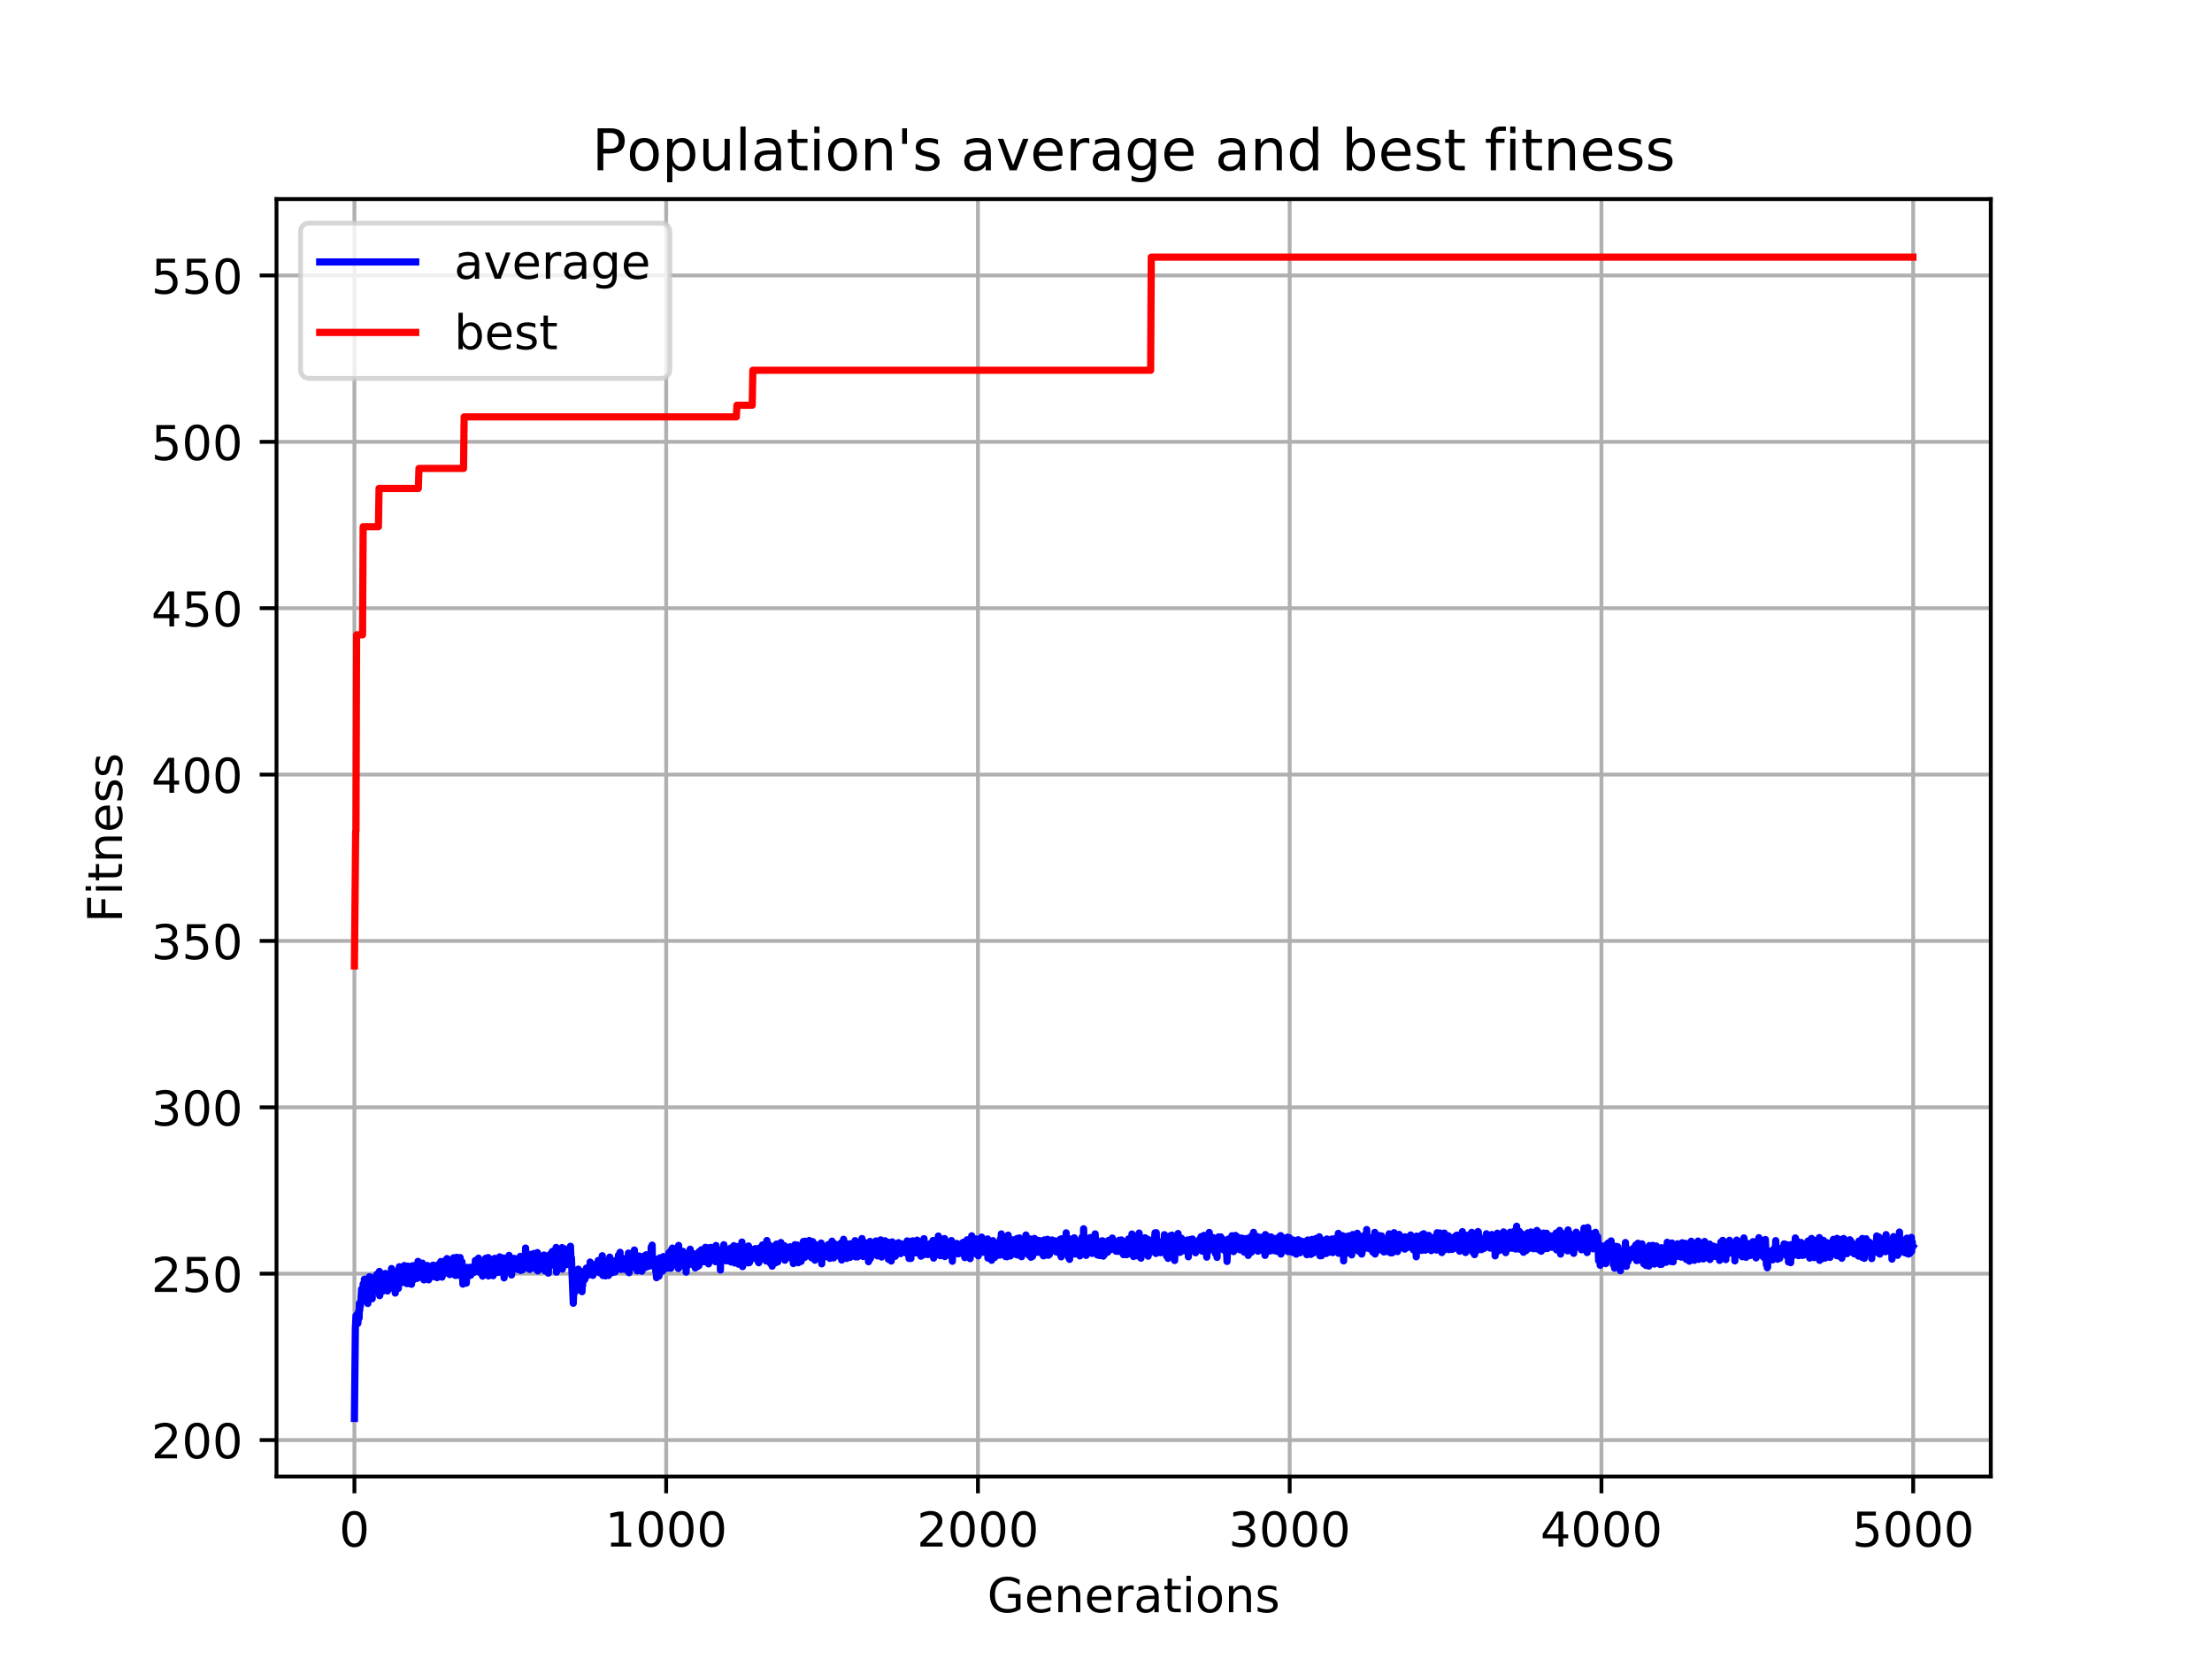 <?xml version="1.0" encoding="utf-8" standalone="no"?>
<!DOCTYPE svg PUBLIC "-//W3C//DTD SVG 1.1//EN"
  "http://www.w3.org/Graphics/SVG/1.1/DTD/svg11.dtd">
<!-- Created with matplotlib (https://matplotlib.org/) -->
<svg height="345.6pt" version="1.1" viewBox="0 0 460.8 345.6" width="460.8pt" xmlns="http://www.w3.org/2000/svg" xmlns:xlink="http://www.w3.org/1999/xlink">
 <defs>
  <style type="text/css">
*{stroke-linecap:butt;stroke-linejoin:round;}
  </style>
 </defs>
 <g id="figure_1">
  <g id="patch_1">
   <path d="M 0 345.6 
L 460.8 345.6 
L 460.8 0 
L 0 0 
z
" style="fill:#ffffff;"/>
  </g>
  <g id="axes_1">
   <g id="patch_2">
    <path d="M 57.6 307.584 
L 414.72 307.584 
L 414.72 41.472 
L 57.6 41.472 
z
" style="fill:#ffffff;"/>
   </g>
   <g id="matplotlib.axis_1">
    <g id="xtick_1">
     <g id="line2d_1">
      <path clip-path="url(#p1ac10b22f9)" d="M 73.833 307.584 
L 73.833 41.472 
" style="fill:none;stroke:#b0b0b0;stroke-linecap:square;stroke-width:0.8;"/>
     </g>
     <g id="line2d_2">
      <defs>
       <path d="M 0 0 
L 0 3.5 
" id="meea5ac9684" style="stroke:#000000;stroke-width:0.8;"/>
      </defs>
      <g>
       <use style="stroke:#000000;stroke-width:0.8;" x="73.833" xlink:href="#meea5ac9684" y="307.584"/>
      </g>
     </g>
     <g id="text_1">
      <!-- 0 -->
      <defs>
       <path d="M 31.781 66.406 
Q 24.172 66.406 20.328 58.906 
Q 16.5 51.422 16.5 36.375 
Q 16.5 21.391 20.328 13.891 
Q 24.172 6.391 31.781 6.391 
Q 39.453 6.391 43.281 13.891 
Q 47.125 21.391 47.125 36.375 
Q 47.125 51.422 43.281 58.906 
Q 39.453 66.406 31.781 66.406 
z
M 31.781 74.219 
Q 44.047 74.219 50.516 64.516 
Q 56.984 54.828 56.984 36.375 
Q 56.984 17.969 50.516 8.266 
Q 44.047 -1.422 31.781 -1.422 
Q 19.531 -1.422 13.062 8.266 
Q 6.594 17.969 6.594 36.375 
Q 6.594 54.828 13.062 64.516 
Q 19.531 74.219 31.781 74.219 
z
" id="DejaVuSans-48"/>
      </defs>
      <g transform="translate(70.651 322.182)scale(0.1 -0.1)">
       <use xlink:href="#DejaVuSans-48"/>
      </g>
     </g>
    </g>
    <g id="xtick_2">
     <g id="line2d_3">
      <path clip-path="url(#p1ac10b22f9)" d="M 138.777 307.584 
L 138.777 41.472 
" style="fill:none;stroke:#b0b0b0;stroke-linecap:square;stroke-width:0.8;"/>
     </g>
     <g id="line2d_4">
      <g>
       <use style="stroke:#000000;stroke-width:0.8;" x="138.777" xlink:href="#meea5ac9684" y="307.584"/>
      </g>
     </g>
     <g id="text_2">
      <!-- 1000 -->
      <defs>
       <path d="M 12.406 8.297 
L 28.516 8.297 
L 28.516 63.922 
L 10.984 60.406 
L 10.984 69.391 
L 28.422 72.906 
L 38.281 72.906 
L 38.281 8.297 
L 54.391 8.297 
L 54.391 0 
L 12.406 0 
z
" id="DejaVuSans-49"/>
      </defs>
      <g transform="translate(126.052 322.182)scale(0.1 -0.1)">
       <use xlink:href="#DejaVuSans-49"/>
       <use x="63.623" xlink:href="#DejaVuSans-48"/>
       <use x="127.246" xlink:href="#DejaVuSans-48"/>
       <use x="190.869" xlink:href="#DejaVuSans-48"/>
      </g>
     </g>
    </g>
    <g id="xtick_3">
     <g id="line2d_5">
      <path clip-path="url(#p1ac10b22f9)" d="M 203.721 307.584 
L 203.721 41.472 
" style="fill:none;stroke:#b0b0b0;stroke-linecap:square;stroke-width:0.8;"/>
     </g>
     <g id="line2d_6">
      <g>
       <use style="stroke:#000000;stroke-width:0.8;" x="203.721" xlink:href="#meea5ac9684" y="307.584"/>
      </g>
     </g>
     <g id="text_3">
      <!-- 2000 -->
      <defs>
       <path d="M 19.188 8.297 
L 53.609 8.297 
L 53.609 0 
L 7.328 0 
L 7.328 8.297 
Q 12.938 14.109 22.625 23.891 
Q 32.328 33.688 34.812 36.531 
Q 39.547 41.844 41.422 45.531 
Q 43.312 49.219 43.312 52.781 
Q 43.312 58.594 39.234 62.25 
Q 35.156 65.922 28.609 65.922 
Q 23.969 65.922 18.812 64.312 
Q 13.672 62.703 7.812 59.422 
L 7.812 69.391 
Q 13.766 71.781 18.938 73 
Q 24.125 74.219 28.422 74.219 
Q 39.75 74.219 46.484 68.547 
Q 53.219 62.891 53.219 53.422 
Q 53.219 48.922 51.531 44.891 
Q 49.859 40.875 45.406 35.406 
Q 44.188 33.984 37.641 27.219 
Q 31.109 20.453 19.188 8.297 
z
" id="DejaVuSans-50"/>
      </defs>
      <g transform="translate(190.996 322.182)scale(0.1 -0.1)">
       <use xlink:href="#DejaVuSans-50"/>
       <use x="63.623" xlink:href="#DejaVuSans-48"/>
       <use x="127.246" xlink:href="#DejaVuSans-48"/>
       <use x="190.869" xlink:href="#DejaVuSans-48"/>
      </g>
     </g>
    </g>
    <g id="xtick_4">
     <g id="line2d_7">
      <path clip-path="url(#p1ac10b22f9)" d="M 268.664 307.584 
L 268.664 41.472 
" style="fill:none;stroke:#b0b0b0;stroke-linecap:square;stroke-width:0.8;"/>
     </g>
     <g id="line2d_8">
      <g>
       <use style="stroke:#000000;stroke-width:0.8;" x="268.664" xlink:href="#meea5ac9684" y="307.584"/>
      </g>
     </g>
     <g id="text_4">
      <!-- 3000 -->
      <defs>
       <path d="M 40.578 39.312 
Q 47.656 37.797 51.625 33 
Q 55.609 28.219 55.609 21.188 
Q 55.609 10.406 48.188 4.484 
Q 40.766 -1.422 27.094 -1.422 
Q 22.516 -1.422 17.656 -0.516 
Q 12.797 0.391 7.625 2.203 
L 7.625 11.719 
Q 11.719 9.328 16.594 8.109 
Q 21.484 6.891 26.812 6.891 
Q 36.078 6.891 40.938 10.547 
Q 45.797 14.203 45.797 21.188 
Q 45.797 27.641 41.281 31.266 
Q 36.766 34.906 28.719 34.906 
L 20.219 34.906 
L 20.219 43.016 
L 29.109 43.016 
Q 36.375 43.016 40.234 45.922 
Q 44.094 48.828 44.094 54.297 
Q 44.094 59.906 40.109 62.906 
Q 36.141 65.922 28.719 65.922 
Q 24.656 65.922 20.016 65.031 
Q 15.375 64.156 9.812 62.312 
L 9.812 71.094 
Q 15.438 72.656 20.344 73.438 
Q 25.25 74.219 29.594 74.219 
Q 40.828 74.219 47.359 69.109 
Q 53.906 64.016 53.906 55.328 
Q 53.906 49.266 50.438 45.094 
Q 46.969 40.922 40.578 39.312 
z
" id="DejaVuSans-51"/>
      </defs>
      <g transform="translate(255.939 322.182)scale(0.1 -0.1)">
       <use xlink:href="#DejaVuSans-51"/>
       <use x="63.623" xlink:href="#DejaVuSans-48"/>
       <use x="127.246" xlink:href="#DejaVuSans-48"/>
       <use x="190.869" xlink:href="#DejaVuSans-48"/>
      </g>
     </g>
    </g>
    <g id="xtick_5">
     <g id="line2d_9">
      <path clip-path="url(#p1ac10b22f9)" d="M 333.608 307.584 
L 333.608 41.472 
" style="fill:none;stroke:#b0b0b0;stroke-linecap:square;stroke-width:0.8;"/>
     </g>
     <g id="line2d_10">
      <g>
       <use style="stroke:#000000;stroke-width:0.8;" x="333.608" xlink:href="#meea5ac9684" y="307.584"/>
      </g>
     </g>
     <g id="text_5">
      <!-- 4000 -->
      <defs>
       <path d="M 37.797 64.312 
L 12.891 25.391 
L 37.797 25.391 
z
M 35.203 72.906 
L 47.609 72.906 
L 47.609 25.391 
L 58.016 25.391 
L 58.016 17.188 
L 47.609 17.188 
L 47.609 0 
L 37.797 0 
L 37.797 17.188 
L 4.891 17.188 
L 4.891 26.703 
z
" id="DejaVuSans-52"/>
      </defs>
      <g transform="translate(320.883 322.182)scale(0.1 -0.1)">
       <use xlink:href="#DejaVuSans-52"/>
       <use x="63.623" xlink:href="#DejaVuSans-48"/>
       <use x="127.246" xlink:href="#DejaVuSans-48"/>
       <use x="190.869" xlink:href="#DejaVuSans-48"/>
      </g>
     </g>
    </g>
    <g id="xtick_6">
     <g id="line2d_11">
      <path clip-path="url(#p1ac10b22f9)" d="M 398.552 307.584 
L 398.552 41.472 
" style="fill:none;stroke:#b0b0b0;stroke-linecap:square;stroke-width:0.8;"/>
     </g>
     <g id="line2d_12">
      <g>
       <use style="stroke:#000000;stroke-width:0.8;" x="398.552" xlink:href="#meea5ac9684" y="307.584"/>
      </g>
     </g>
     <g id="text_6">
      <!-- 5000 -->
      <defs>
       <path d="M 10.797 72.906 
L 49.516 72.906 
L 49.516 64.594 
L 19.828 64.594 
L 19.828 46.734 
Q 21.969 47.469 24.109 47.828 
Q 26.266 48.188 28.422 48.188 
Q 40.625 48.188 47.75 41.5 
Q 54.891 34.812 54.891 23.391 
Q 54.891 11.625 47.562 5.094 
Q 40.234 -1.422 26.906 -1.422 
Q 22.312 -1.422 17.547 -0.641 
Q 12.797 0.141 7.719 1.703 
L 7.719 11.625 
Q 12.109 9.234 16.797 8.062 
Q 21.484 6.891 26.703 6.891 
Q 35.156 6.891 40.078 11.328 
Q 45.016 15.766 45.016 23.391 
Q 45.016 31 40.078 35.438 
Q 35.156 39.891 26.703 39.891 
Q 22.75 39.891 18.812 39.016 
Q 14.891 38.141 10.797 36.281 
z
" id="DejaVuSans-53"/>
      </defs>
      <g transform="translate(385.827 322.182)scale(0.1 -0.1)">
       <use xlink:href="#DejaVuSans-53"/>
       <use x="63.623" xlink:href="#DejaVuSans-48"/>
       <use x="127.246" xlink:href="#DejaVuSans-48"/>
       <use x="190.869" xlink:href="#DejaVuSans-48"/>
      </g>
     </g>
    </g>
    <g id="text_7">
     <!-- Generations -->
     <defs>
      <path d="M 59.516 10.406 
L 59.516 29.984 
L 43.406 29.984 
L 43.406 38.094 
L 69.281 38.094 
L 69.281 6.781 
Q 63.578 2.734 56.688 0.656 
Q 49.812 -1.422 42 -1.422 
Q 24.906 -1.422 15.25 8.562 
Q 5.609 18.562 5.609 36.375 
Q 5.609 54.25 15.25 64.234 
Q 24.906 74.219 42 74.219 
Q 49.125 74.219 55.547 72.453 
Q 61.969 70.703 67.391 67.281 
L 67.391 56.781 
Q 61.922 61.422 55.766 63.766 
Q 49.609 66.109 42.828 66.109 
Q 29.438 66.109 22.719 58.641 
Q 16.016 51.172 16.016 36.375 
Q 16.016 21.625 22.719 14.156 
Q 29.438 6.688 42.828 6.688 
Q 48.047 6.688 52.141 7.594 
Q 56.25 8.5 59.516 10.406 
z
" id="DejaVuSans-71"/>
      <path d="M 56.203 29.594 
L 56.203 25.203 
L 14.891 25.203 
Q 15.484 15.922 20.484 11.062 
Q 25.484 6.203 34.422 6.203 
Q 39.594 6.203 44.453 7.469 
Q 49.312 8.734 54.109 11.281 
L 54.109 2.781 
Q 49.266 0.734 44.188 -0.344 
Q 39.109 -1.422 33.891 -1.422 
Q 20.797 -1.422 13.156 6.188 
Q 5.516 13.812 5.516 26.812 
Q 5.516 40.234 12.766 48.109 
Q 20.016 56 32.328 56 
Q 43.359 56 49.781 48.891 
Q 56.203 41.797 56.203 29.594 
z
M 47.219 32.234 
Q 47.125 39.594 43.094 43.984 
Q 39.062 48.391 32.422 48.391 
Q 24.906 48.391 20.391 44.141 
Q 15.875 39.891 15.188 32.172 
z
" id="DejaVuSans-101"/>
      <path d="M 54.891 33.016 
L 54.891 0 
L 45.906 0 
L 45.906 32.719 
Q 45.906 40.484 42.875 44.328 
Q 39.844 48.188 33.797 48.188 
Q 26.516 48.188 22.312 43.547 
Q 18.109 38.922 18.109 30.906 
L 18.109 0 
L 9.078 0 
L 9.078 54.688 
L 18.109 54.688 
L 18.109 46.188 
Q 21.344 51.125 25.703 53.562 
Q 30.078 56 35.797 56 
Q 45.219 56 50.047 50.172 
Q 54.891 44.344 54.891 33.016 
z
" id="DejaVuSans-110"/>
      <path d="M 41.109 46.297 
Q 39.594 47.172 37.812 47.578 
Q 36.031 48 33.891 48 
Q 26.266 48 22.188 43.047 
Q 18.109 38.094 18.109 28.812 
L 18.109 0 
L 9.078 0 
L 9.078 54.688 
L 18.109 54.688 
L 18.109 46.188 
Q 20.953 51.172 25.484 53.578 
Q 30.031 56 36.531 56 
Q 37.453 56 38.578 55.875 
Q 39.703 55.766 41.062 55.516 
z
" id="DejaVuSans-114"/>
      <path d="M 34.281 27.484 
Q 23.391 27.484 19.188 25 
Q 14.984 22.516 14.984 16.5 
Q 14.984 11.719 18.141 8.906 
Q 21.297 6.109 26.703 6.109 
Q 34.188 6.109 38.703 11.406 
Q 43.219 16.703 43.219 25.484 
L 43.219 27.484 
z
M 52.203 31.203 
L 52.203 0 
L 43.219 0 
L 43.219 8.297 
Q 40.141 3.328 35.547 0.953 
Q 30.953 -1.422 24.312 -1.422 
Q 15.922 -1.422 10.953 3.297 
Q 6 8.016 6 15.922 
Q 6 25.141 12.172 29.828 
Q 18.359 34.516 30.609 34.516 
L 43.219 34.516 
L 43.219 35.406 
Q 43.219 41.609 39.141 45 
Q 35.062 48.391 27.688 48.391 
Q 23 48.391 18.547 47.266 
Q 14.109 46.141 10.016 43.891 
L 10.016 52.203 
Q 14.938 54.109 19.578 55.047 
Q 24.219 56 28.609 56 
Q 40.484 56 46.344 49.844 
Q 52.203 43.703 52.203 31.203 
z
" id="DejaVuSans-97"/>
      <path d="M 18.312 70.219 
L 18.312 54.688 
L 36.812 54.688 
L 36.812 47.703 
L 18.312 47.703 
L 18.312 18.016 
Q 18.312 11.328 20.141 9.422 
Q 21.969 7.516 27.594 7.516 
L 36.812 7.516 
L 36.812 0 
L 27.594 0 
Q 17.188 0 13.234 3.875 
Q 9.281 7.766 9.281 18.016 
L 9.281 47.703 
L 2.688 47.703 
L 2.688 54.688 
L 9.281 54.688 
L 9.281 70.219 
z
" id="DejaVuSans-116"/>
      <path d="M 9.422 54.688 
L 18.406 54.688 
L 18.406 0 
L 9.422 0 
z
M 9.422 75.984 
L 18.406 75.984 
L 18.406 64.594 
L 9.422 64.594 
z
" id="DejaVuSans-105"/>
      <path d="M 30.609 48.391 
Q 23.391 48.391 19.188 42.75 
Q 14.984 37.109 14.984 27.297 
Q 14.984 17.484 19.156 11.844 
Q 23.344 6.203 30.609 6.203 
Q 37.797 6.203 41.984 11.859 
Q 46.188 17.531 46.188 27.297 
Q 46.188 37.016 41.984 42.703 
Q 37.797 48.391 30.609 48.391 
z
M 30.609 56 
Q 42.328 56 49.016 48.375 
Q 55.719 40.766 55.719 27.297 
Q 55.719 13.875 49.016 6.219 
Q 42.328 -1.422 30.609 -1.422 
Q 18.844 -1.422 12.172 6.219 
Q 5.516 13.875 5.516 27.297 
Q 5.516 40.766 12.172 48.375 
Q 18.844 56 30.609 56 
z
" id="DejaVuSans-111"/>
      <path d="M 44.281 53.078 
L 44.281 44.578 
Q 40.484 46.531 36.375 47.5 
Q 32.281 48.484 27.875 48.484 
Q 21.188 48.484 17.844 46.438 
Q 14.5 44.391 14.5 40.281 
Q 14.5 37.156 16.891 35.375 
Q 19.281 33.594 26.516 31.984 
L 29.594 31.297 
Q 39.156 29.25 43.188 25.516 
Q 47.219 21.781 47.219 15.094 
Q 47.219 7.469 41.188 3.016 
Q 35.156 -1.422 24.609 -1.422 
Q 20.219 -1.422 15.453 -0.562 
Q 10.688 0.297 5.422 2 
L 5.422 11.281 
Q 10.406 8.688 15.234 7.391 
Q 20.062 6.109 24.812 6.109 
Q 31.156 6.109 34.562 8.281 
Q 37.984 10.453 37.984 14.406 
Q 37.984 18.062 35.516 20.016 
Q 33.062 21.969 24.703 23.781 
L 21.578 24.516 
Q 13.234 26.266 9.516 29.906 
Q 5.812 33.547 5.812 39.891 
Q 5.812 47.609 11.281 51.797 
Q 16.75 56 26.812 56 
Q 31.781 56 36.172 55.266 
Q 40.578 54.547 44.281 53.078 
z
" id="DejaVuSans-115"/>
     </defs>
     <g transform="translate(205.662 335.861)scale(0.1 -0.1)">
      <use xlink:href="#DejaVuSans-71"/>
      <use x="77.49" xlink:href="#DejaVuSans-101"/>
      <use x="139.014" xlink:href="#DejaVuSans-110"/>
      <use x="202.393" xlink:href="#DejaVuSans-101"/>
      <use x="263.916" xlink:href="#DejaVuSans-114"/>
      <use x="305.029" xlink:href="#DejaVuSans-97"/>
      <use x="366.309" xlink:href="#DejaVuSans-116"/>
      <use x="405.518" xlink:href="#DejaVuSans-105"/>
      <use x="433.301" xlink:href="#DejaVuSans-111"/>
      <use x="494.482" xlink:href="#DejaVuSans-110"/>
      <use x="557.861" xlink:href="#DejaVuSans-115"/>
     </g>
    </g>
   </g>
   <g id="matplotlib.axis_2">
    <g id="ytick_1">
     <g id="line2d_13">
      <path clip-path="url(#p1ac10b22f9)" d="M 57.6 299.99 
L 414.72 299.99 
" style="fill:none;stroke:#b0b0b0;stroke-linecap:square;stroke-width:0.8;"/>
     </g>
     <g id="line2d_14">
      <defs>
       <path d="M 0 0 
L -3.5 0 
" id="m08f9d1b94f" style="stroke:#000000;stroke-width:0.8;"/>
      </defs>
      <g>
       <use style="stroke:#000000;stroke-width:0.8;" x="57.6" xlink:href="#m08f9d1b94f" y="299.99"/>
      </g>
     </g>
     <g id="text_8">
      <!-- 200 -->
      <g transform="translate(31.512 303.79)scale(0.1 -0.1)">
       <use xlink:href="#DejaVuSans-50"/>
       <use x="63.623" xlink:href="#DejaVuSans-48"/>
       <use x="127.246" xlink:href="#DejaVuSans-48"/>
      </g>
     </g>
    </g>
    <g id="ytick_2">
     <g id="line2d_15">
      <path clip-path="url(#p1ac10b22f9)" d="M 57.6 265.332 
L 414.72 265.332 
" style="fill:none;stroke:#b0b0b0;stroke-linecap:square;stroke-width:0.8;"/>
     </g>
     <g id="line2d_16">
      <g>
       <use style="stroke:#000000;stroke-width:0.8;" x="57.6" xlink:href="#m08f9d1b94f" y="265.332"/>
      </g>
     </g>
     <g id="text_9">
      <!-- 250 -->
      <g transform="translate(31.512 269.131)scale(0.1 -0.1)">
       <use xlink:href="#DejaVuSans-50"/>
       <use x="63.623" xlink:href="#DejaVuSans-53"/>
       <use x="127.246" xlink:href="#DejaVuSans-48"/>
      </g>
     </g>
    </g>
    <g id="ytick_3">
     <g id="line2d_17">
      <path clip-path="url(#p1ac10b22f9)" d="M 57.6 230.673 
L 414.72 230.673 
" style="fill:none;stroke:#b0b0b0;stroke-linecap:square;stroke-width:0.8;"/>
     </g>
     <g id="line2d_18">
      <g>
       <use style="stroke:#000000;stroke-width:0.8;" x="57.6" xlink:href="#m08f9d1b94f" y="230.673"/>
      </g>
     </g>
     <g id="text_10">
      <!-- 300 -->
      <g transform="translate(31.512 234.473)scale(0.1 -0.1)">
       <use xlink:href="#DejaVuSans-51"/>
       <use x="63.623" xlink:href="#DejaVuSans-48"/>
       <use x="127.246" xlink:href="#DejaVuSans-48"/>
      </g>
     </g>
    </g>
    <g id="ytick_4">
     <g id="line2d_19">
      <path clip-path="url(#p1ac10b22f9)" d="M 57.6 196.015 
L 414.72 196.015 
" style="fill:none;stroke:#b0b0b0;stroke-linecap:square;stroke-width:0.8;"/>
     </g>
     <g id="line2d_20">
      <g>
       <use style="stroke:#000000;stroke-width:0.8;" x="57.6" xlink:href="#m08f9d1b94f" y="196.015"/>
      </g>
     </g>
     <g id="text_11">
      <!-- 350 -->
      <g transform="translate(31.512 199.814)scale(0.1 -0.1)">
       <use xlink:href="#DejaVuSans-51"/>
       <use x="63.623" xlink:href="#DejaVuSans-53"/>
       <use x="127.246" xlink:href="#DejaVuSans-48"/>
      </g>
     </g>
    </g>
    <g id="ytick_5">
     <g id="line2d_21">
      <path clip-path="url(#p1ac10b22f9)" d="M 57.6 161.356 
L 414.72 161.356 
" style="fill:none;stroke:#b0b0b0;stroke-linecap:square;stroke-width:0.8;"/>
     </g>
     <g id="line2d_22">
      <g>
       <use style="stroke:#000000;stroke-width:0.8;" x="57.6" xlink:href="#m08f9d1b94f" y="161.356"/>
      </g>
     </g>
     <g id="text_12">
      <!-- 400 -->
      <g transform="translate(31.512 165.155)scale(0.1 -0.1)">
       <use xlink:href="#DejaVuSans-52"/>
       <use x="63.623" xlink:href="#DejaVuSans-48"/>
       <use x="127.246" xlink:href="#DejaVuSans-48"/>
      </g>
     </g>
    </g>
    <g id="ytick_6">
     <g id="line2d_23">
      <path clip-path="url(#p1ac10b22f9)" d="M 57.6 126.698 
L 414.72 126.698 
" style="fill:none;stroke:#b0b0b0;stroke-linecap:square;stroke-width:0.8;"/>
     </g>
     <g id="line2d_24">
      <g>
       <use style="stroke:#000000;stroke-width:0.8;" x="57.6" xlink:href="#m08f9d1b94f" y="126.698"/>
      </g>
     </g>
     <g id="text_13">
      <!-- 450 -->
      <g transform="translate(31.512 130.497)scale(0.1 -0.1)">
       <use xlink:href="#DejaVuSans-52"/>
       <use x="63.623" xlink:href="#DejaVuSans-53"/>
       <use x="127.246" xlink:href="#DejaVuSans-48"/>
      </g>
     </g>
    </g>
    <g id="ytick_7">
     <g id="line2d_25">
      <path clip-path="url(#p1ac10b22f9)" d="M 57.6 92.039 
L 414.72 92.039 
" style="fill:none;stroke:#b0b0b0;stroke-linecap:square;stroke-width:0.8;"/>
     </g>
     <g id="line2d_26">
      <g>
       <use style="stroke:#000000;stroke-width:0.8;" x="57.6" xlink:href="#m08f9d1b94f" y="92.039"/>
      </g>
     </g>
     <g id="text_14">
      <!-- 500 -->
      <g transform="translate(31.512 95.838)scale(0.1 -0.1)">
       <use xlink:href="#DejaVuSans-53"/>
       <use x="63.623" xlink:href="#DejaVuSans-48"/>
       <use x="127.246" xlink:href="#DejaVuSans-48"/>
      </g>
     </g>
    </g>
    <g id="ytick_8">
     <g id="line2d_27">
      <path clip-path="url(#p1ac10b22f9)" d="M 57.6 57.38 
L 414.72 57.38 
" style="fill:none;stroke:#b0b0b0;stroke-linecap:square;stroke-width:0.8;"/>
     </g>
     <g id="line2d_28">
      <g>
       <use style="stroke:#000000;stroke-width:0.8;" x="57.6" xlink:href="#m08f9d1b94f" y="57.38"/>
      </g>
     </g>
     <g id="text_15">
      <!-- 550 -->
      <g transform="translate(31.512 61.18)scale(0.1 -0.1)">
       <use xlink:href="#DejaVuSans-53"/>
       <use x="63.623" xlink:href="#DejaVuSans-53"/>
       <use x="127.246" xlink:href="#DejaVuSans-48"/>
      </g>
     </g>
    </g>
    <g id="text_16">
     <!-- Fitness -->
     <defs>
      <path d="M 9.812 72.906 
L 51.703 72.906 
L 51.703 64.594 
L 19.672 64.594 
L 19.672 43.109 
L 48.578 43.109 
L 48.578 34.812 
L 19.672 34.812 
L 19.672 0 
L 9.812 0 
z
" id="DejaVuSans-70"/>
     </defs>
     <g transform="translate(25.433 192.202)rotate(-90)scale(0.1 -0.1)">
      <use xlink:href="#DejaVuSans-70"/>
      <use x="57.41" xlink:href="#DejaVuSans-105"/>
      <use x="85.193" xlink:href="#DejaVuSans-116"/>
      <use x="124.402" xlink:href="#DejaVuSans-110"/>
      <use x="187.781" xlink:href="#DejaVuSans-101"/>
      <use x="249.305" xlink:href="#DejaVuSans-115"/>
      <use x="301.404" xlink:href="#DejaVuSans-115"/>
     </g>
    </g>
   </g>
   <g id="line2d_29">
    <path clip-path="url(#p1ac10b22f9)" d="M 73.833 295.488 
L 74.028 276.725 
L 74.157 274.111 
L 74.222 275.345 
L 74.287 275.512 
L 74.352 273.829 
L 74.417 274.286 
L 74.482 273.794 
L 74.547 275.686 
L 74.742 273.04 
L 74.807 274.59 
L 74.872 271.497 
L 74.937 272.956 
L 75.002 271.329 
L 75.067 272.101 
L 75.197 270.728 
L 75.326 268.534 
L 75.391 270.185 
L 75.456 269.676 
L 75.521 270.537 
L 75.586 270.372 
L 75.651 267.481 
L 75.716 267.654 
L 75.781 270.027 
L 75.846 269.1 
L 75.911 266.478 
L 75.976 268.906 
L 76.041 268.074 
L 76.106 268.38 
L 76.171 267.982 
L 76.236 268.189 
L 76.301 268.366 
L 76.366 270.694 
L 76.43 270.47 
L 76.56 267.672 
L 76.625 271.537 
L 76.755 268.444 
L 76.82 268.617 
L 76.885 270.566 
L 76.95 265.968 
L 77.015 266.366 
L 77.08 267.489 
L 77.145 267.363 
L 77.21 266.046 
L 77.275 268.426 
L 77.34 266.26 
L 77.47 270.35 
L 77.535 270.554 
L 77.664 267.251 
L 77.729 267.541 
L 77.794 267.374 
L 77.859 267.612 
L 77.924 266.281 
L 77.989 267.377 
L 78.054 266.654 
L 78.119 266.771 
L 78.184 266.351 
L 78.249 267.974 
L 78.314 267.274 
L 78.444 268.777 
L 78.509 265.445 
L 78.574 266.155 
L 78.639 266.222 
L 78.704 265.468 
L 78.898 266.995 
L 79.028 264.854 
L 79.093 269.915 
L 79.158 268.151 
L 79.223 268.414 
L 79.288 267.499 
L 79.353 267.946 
L 79.418 268.88 
L 79.483 267.747 
L 79.548 268.661 
L 79.613 266.691 
L 79.678 269.021 
L 79.743 266.901 
L 79.808 268.131 
L 79.873 266.536 
L 79.937 267.056 
L 80.002 268.171 
L 80.067 265.53 
L 80.132 267.067 
L 80.262 265.278 
L 80.327 265.358 
L 80.457 268.729 
L 80.652 265.63 
L 80.717 268.933 
L 80.782 267.829 
L 80.847 268.682 
L 80.977 266.421 
L 81.041 267.291 
L 81.106 266.535 
L 81.171 268.012 
L 81.236 266.677 
L 81.301 268.351 
L 81.561 264.263 
L 81.691 267.913 
L 81.821 265.663 
L 81.886 267.402 
L 81.951 267.312 
L 82.016 267.282 
L 82.081 265.906 
L 82.146 267.046 
L 82.21 266.697 
L 82.275 265.396 
L 82.34 269.367 
L 82.405 268.39 
L 82.535 266.548 
L 82.6 267.292 
L 82.73 265.525 
L 82.795 266.392 
L 82.86 266.483 
L 82.99 268.397 
L 83.055 264.409 
L 83.12 266.19 
L 83.185 263.887 
L 83.315 266.669 
L 83.379 266.77 
L 83.444 265.654 
L 83.509 266.69 
L 83.639 264.815 
L 83.769 267.138 
L 83.834 266.994 
L 83.899 265.207 
L 83.964 267.15 
L 84.029 266.563 
L 84.094 266.872 
L 84.224 263.638 
L 84.289 267.102 
L 84.354 264.389 
L 84.419 265.438 
L 84.484 265.904 
L 84.548 264.615 
L 84.613 265.446 
L 84.678 265.918 
L 84.743 267.403 
L 84.808 266.545 
L 84.873 265.851 
L 84.938 263.755 
L 85.003 264.902 
L 85.198 266.928 
L 85.393 265.322 
L 85.458 267.449 
L 85.523 264.474 
L 85.588 267.488 
L 85.653 264.29 
L 85.717 267.544 
L 85.912 263.68 
L 85.977 265.53 
L 86.042 264.046 
L 86.172 266.596 
L 86.237 263.669 
L 86.302 264.804 
L 86.367 264.115 
L 86.497 265.446 
L 86.562 264.091 
L 86.692 265.539 
L 86.757 264.222 
L 86.822 266.327 
L 86.886 265.432 
L 87.016 266.239 
L 87.081 262.77 
L 87.146 265.292 
L 87.211 264.221 
L 87.276 265.025 
L 87.341 263.416 
L 87.471 265.538 
L 87.536 263.177 
L 87.601 264.7 
L 87.666 265.954 
L 87.731 264.341 
L 87.796 265.307 
L 87.861 265.582 
L 87.926 265.03 
L 87.99 263.13 
L 88.055 265.464 
L 88.12 265.446 
L 88.185 264.295 
L 88.315 266.621 
L 88.445 264.344 
L 88.51 265.928 
L 88.575 265.516 
L 88.64 264.954 
L 88.705 266.232 
L 88.77 263.668 
L 88.835 265.091 
L 88.9 264.066 
L 88.965 266.356 
L 89.03 263.63 
L 89.095 265.822 
L 89.159 264.626 
L 89.224 265.128 
L 89.289 266.611 
L 89.354 265.186 
L 89.419 265.587 
L 89.614 263.941 
L 89.744 266.072 
L 89.809 264.468 
L 89.874 265.964 
L 89.939 265.45 
L 90.069 264.053 
L 90.134 264.451 
L 90.199 263.557 
L 90.264 263.899 
L 90.328 263.593 
L 90.458 265.752 
L 90.588 264.605 
L 90.653 265.979 
L 90.718 264.161 
L 90.783 265.035 
L 90.848 264.84 
L 90.913 265.336 
L 90.978 264.91 
L 91.043 266.158 
L 91.173 263.513 
L 91.303 265.172 
L 91.368 263.446 
L 91.497 265.413 
L 91.627 263.805 
L 91.757 265.909 
L 91.822 262.804 
L 91.887 262.916 
L 91.952 263.332 
L 92.082 266.05 
L 92.147 264.202 
L 92.212 264.237 
L 92.277 264.21 
L 92.407 264.408 
L 92.472 263.379 
L 92.537 264.352 
L 92.602 263.035 
L 92.666 263.842 
L 92.731 265.238 
L 92.796 262.56 
L 92.926 265.202 
L 93.121 262.186 
L 93.186 263.969 
L 93.251 262.38 
L 93.446 264.56 
L 93.511 264.007 
L 93.576 264.414 
L 93.641 263.574 
L 93.706 265.525 
L 93.771 265.469 
L 94.095 263.305 
L 94.29 265.417 
L 94.485 262.034 
L 94.55 262.856 
L 94.615 262.011 
L 94.745 264.939 
L 94.81 263.542 
L 94.875 265.701 
L 94.939 263.398 
L 95.004 263.943 
L 95.069 265.451 
L 95.134 261.927 
L 95.199 264.592 
L 95.264 262.608 
L 95.329 265.225 
L 95.394 263.516 
L 95.459 265.653 
L 95.589 262.157 
L 95.654 265.161 
L 95.719 264.935 
L 95.784 264.486 
L 95.849 261.972 
L 95.914 262.799 
L 95.979 264.738 
L 96.044 263.923 
L 96.108 264.735 
L 96.238 262.87 
L 96.433 267.503 
L 96.498 264.108 
L 96.563 266.413 
L 96.628 265.507 
L 96.693 265.781 
L 96.758 266.132 
L 96.888 265.202 
L 97.083 264.171 
L 97.148 267.299 
L 97.213 265.567 
L 97.277 265.654 
L 97.342 264.022 
L 97.407 264.466 
L 97.602 265.667 
L 97.667 264.787 
L 97.732 265.725 
L 97.797 265.106 
L 97.927 264.007 
L 98.057 265.667 
L 98.122 265.332 
L 98.187 264.264 
L 98.252 265.327 
L 98.317 265.168 
L 98.446 263.951 
L 98.511 264.227 
L 98.576 265.046 
L 98.641 264.399 
L 98.706 265.068 
L 98.836 263.753 
L 98.901 264.778 
L 99.031 262.571 
L 99.096 264.741 
L 99.161 264.635 
L 99.226 263.061 
L 99.291 264.824 
L 99.356 263.136 
L 99.421 263.532 
L 99.551 264.886 
L 99.68 262.101 
L 99.745 263.276 
L 99.81 263.793 
L 99.875 262.617 
L 99.94 263.158 
L 100.005 262.902 
L 100.07 265.155 
L 100.135 263.616 
L 100.265 263.17 
L 100.33 264.086 
L 100.395 263.301 
L 100.525 265.84 
L 100.59 264.653 
L 100.655 264.481 
L 100.72 264.552 
L 100.784 265.274 
L 100.914 263.98 
L 100.979 264.45 
L 101.044 264.12 
L 101.109 263.783 
L 101.174 262.124 
L 101.239 264.1 
L 101.304 263.005 
L 101.369 262.783 
L 101.434 264.113 
L 101.499 262.109 
L 101.629 265.7 
L 101.694 261.974 
L 101.759 265.811 
L 101.824 263.724 
L 101.888 263.568 
L 101.953 265.337 
L 102.018 264.146 
L 102.083 262.259 
L 102.148 264.376 
L 102.213 263.294 
L 102.278 263.31 
L 102.343 263.68 
L 102.408 262.577 
L 102.473 264.367 
L 102.538 263.585 
L 102.733 265.758 
L 102.798 263.433 
L 102.863 263.504 
L 102.928 263.868 
L 102.993 263.726 
L 103.057 262.137 
L 103.122 262.738 
L 103.187 262.62 
L 103.252 264.29 
L 103.317 263.648 
L 103.382 262.592 
L 103.577 264.205 
L 103.642 263.947 
L 103.772 265.072 
L 104.097 261.821 
L 104.291 264.701 
L 104.421 262.984 
L 104.616 263.763 
L 104.681 263.986 
L 104.876 262.066 
L 105.006 266.204 
L 105.201 262.855 
L 105.266 263.386 
L 105.331 263.193 
L 105.395 262.29 
L 105.46 262.784 
L 105.525 263.663 
L 105.59 262.086 
L 105.72 263.785 
L 105.785 263.418 
L 105.85 263.671 
L 105.915 264.279 
L 105.98 263.788 
L 106.045 261.514 
L 106.175 265.049 
L 106.305 263.935 
L 106.435 264.704 
L 106.5 262.512 
L 106.564 265.602 
L 106.694 262.142 
L 106.759 264.065 
L 106.824 262.834 
L 106.889 264.056 
L 106.954 262.527 
L 107.019 263.574 
L 107.084 262.136 
L 107.279 264.286 
L 107.344 262.457 
L 107.474 264.207 
L 107.668 262.813 
L 107.733 262.926 
L 107.798 264.437 
L 107.863 262.204 
L 107.928 262.851 
L 108.058 263.683 
L 108.123 262.105 
L 108.188 262.689 
L 108.318 264.141 
L 108.383 261.719 
L 108.448 264.661 
L 108.513 263.441 
L 108.578 263.753 
L 108.643 261.966 
L 108.708 262.024 
L 108.837 264.532 
L 108.902 262.962 
L 108.967 263.713 
L 109.097 262.708 
L 109.162 262.731 
L 109.227 262.676 
L 109.422 263.749 
L 109.487 259.991 
L 109.552 263.613 
L 109.617 262.115 
L 109.682 261.428 
L 109.747 264.159 
L 109.812 263.369 
L 109.877 263.76 
L 110.006 262.968 
L 110.136 264.184 
L 110.266 262.322 
L 110.331 264.441 
L 110.396 261.966 
L 110.461 263.017 
L 110.526 264.206 
L 110.591 261.288 
L 110.656 263.09 
L 110.721 262.061 
L 110.981 264.142 
L 111.175 262.038 
L 111.24 261.124 
L 111.305 262.473 
L 111.37 261.372 
L 111.435 261.603 
L 111.5 263.887 
L 111.565 262.576 
L 111.63 262.673 
L 111.76 264.091 
L 111.825 262.458 
L 111.89 264.605 
L 111.955 260.934 
L 112.02 264.752 
L 112.085 264.521 
L 112.15 263.055 
L 112.215 263.55 
L 112.28 263.723 
L 112.344 263.63 
L 112.409 262.039 
L 112.604 264.242 
L 112.669 261.705 
L 112.734 262.02 
L 112.799 262.514 
L 112.864 262.175 
L 113.254 263.787 
L 113.319 261.442 
L 113.513 264.742 
L 113.708 261.712 
L 113.773 263.411 
L 113.838 262.548 
L 113.903 263.766 
L 113.968 261.753 
L 114.033 262.729 
L 114.098 261.584 
L 114.163 261.856 
L 114.228 265.217 
L 114.293 263.504 
L 114.358 263.853 
L 114.682 261.234 
L 114.812 263.326 
L 115.007 260.789 
L 115.072 260.697 
L 115.137 263.533 
L 115.202 262.202 
L 115.267 263.287 
L 115.332 261.786 
L 115.397 262.283 
L 115.462 262.253 
L 115.527 263.406 
L 115.592 261.024 
L 115.657 263.005 
L 115.851 259.862 
L 115.916 265.011 
L 115.981 264.625 
L 116.111 262.377 
L 116.176 263.467 
L 116.241 263.226 
L 116.306 261.768 
L 116.371 262.91 
L 116.436 261.858 
L 116.501 262.122 
L 116.566 262.988 
L 116.696 261.427 
L 116.761 262.378 
L 116.826 262.034 
L 116.891 261.403 
L 116.955 261.967 
L 117.085 259.899 
L 117.15 264.38 
L 117.215 262.098 
L 117.28 261.899 
L 117.345 263.502 
L 117.41 263.219 
L 117.54 260.128 
L 117.735 262.735 
L 117.8 261.39 
L 117.865 261.998 
L 117.995 263.45 
L 118.06 262.57 
L 118.124 261.675 
L 118.254 263.322 
L 118.319 261.495 
L 118.384 261.669 
L 118.514 263.324 
L 118.644 261.836 
L 118.709 261.818 
L 118.774 263.038 
L 118.839 259.613 
L 118.969 263.266 
L 119.034 261.984 
L 119.423 271.494 
L 119.618 266.02 
L 119.683 265.709 
L 119.748 269.223 
L 119.813 267.057 
L 119.878 267.851 
L 119.943 267.796 
L 120.073 264.751 
L 120.138 265.242 
L 120.268 267.411 
L 120.333 264.845 
L 120.398 265.797 
L 120.462 264.385 
L 120.527 266.504 
L 120.592 265.479 
L 120.722 264.941 
L 120.787 266.406 
L 120.852 266.334 
L 120.982 264.869 
L 121.047 268.783 
L 121.112 266.082 
L 121.177 265.608 
L 121.242 269.08 
L 121.307 267.414 
L 121.372 267.8 
L 121.437 265.237 
L 121.502 266.492 
L 121.566 266.368 
L 121.761 264.857 
L 121.826 266.547 
L 121.891 266.125 
L 122.151 264.167 
L 122.216 265.143 
L 122.281 264.493 
L 122.346 264.54 
L 122.541 265.663 
L 122.671 263.98 
L 122.735 264.394 
L 122.8 263.816 
L 122.865 265.291 
L 122.93 262.912 
L 122.995 263.257 
L 123.19 264.641 
L 123.385 263.512 
L 123.45 263.744 
L 123.515 265.685 
L 123.58 263.427 
L 123.645 265.162 
L 123.71 264.614 
L 123.904 263.518 
L 124.034 264.561 
L 124.099 263.956 
L 124.229 264.537 
L 124.294 263.766 
L 124.359 264.375 
L 124.424 264.355 
L 124.619 262.583 
L 124.879 265.146 
L 125.073 262.421 
L 125.203 263.888 
L 125.333 262.812 
L 125.398 263.698 
L 125.463 261.588 
L 125.593 265.717 
L 125.723 263.277 
L 125.788 264.348 
L 125.853 263.037 
L 125.918 264.514 
L 126.048 262.664 
L 126.113 265.788 
L 126.178 265.003 
L 126.242 263.304 
L 126.307 263.4 
L 126.372 263.674 
L 126.437 264.87 
L 126.567 263.531 
L 126.632 263.492 
L 126.697 263.026 
L 126.762 265.703 
L 126.827 264.441 
L 126.892 263.318 
L 126.957 264.192 
L 127.022 261.875 
L 127.152 265.197 
L 127.217 264.85 
L 127.282 263.432 
L 127.346 264.002 
L 127.411 263.626 
L 127.476 264.034 
L 127.541 262.662 
L 127.606 265.102 
L 127.671 263.576 
L 127.736 264.391 
L 127.801 263.592 
L 127.866 264.653 
L 127.931 263.983 
L 127.996 263.524 
L 128.061 263.858 
L 128.126 264.966 
L 128.256 263.375 
L 128.321 263.31 
L 128.386 264.461 
L 128.451 263.662 
L 128.515 263.03 
L 128.58 263.898 
L 128.645 262.227 
L 128.71 263.173 
L 128.775 262.821 
L 128.84 261.481 
L 128.97 264.352 
L 129.165 260.878 
L 129.23 263.889 
L 129.295 262.385 
L 129.36 264.439 
L 129.425 262.014 
L 129.49 264.146 
L 129.555 264.101 
L 129.62 262.69 
L 129.684 262.786 
L 129.814 263.798 
L 129.944 263.041 
L 130.009 264.405 
L 130.074 262.794 
L 130.139 263.029 
L 130.204 263.843 
L 130.269 263.669 
L 130.334 262.902 
L 130.399 264.04 
L 130.594 262.088 
L 130.659 264.515 
L 130.724 261.847 
L 130.789 264.782 
L 130.853 263.5 
L 130.918 261.037 
L 131.048 265.126 
L 131.178 263.398 
L 131.243 263.556 
L 131.308 263.066 
L 131.373 263.083 
L 131.438 263.745 
L 131.568 263.026 
L 131.633 263.547 
L 131.763 262.472 
L 131.893 262.674 
L 131.958 264.019 
L 132.152 260.399 
L 132.217 263.584 
L 132.282 262.277 
L 132.347 263.245 
L 132.412 263.038 
L 132.477 263.323 
L 132.542 262.769 
L 132.607 263.524 
L 132.672 262.472 
L 132.737 264.75 
L 132.802 262.025 
L 132.867 262.841 
L 132.997 262.715 
L 133.062 263.678 
L 133.127 261.643 
L 133.191 262.986 
L 133.321 262.233 
L 133.516 263.034 
L 133.581 263.01 
L 133.646 261.857 
L 133.711 264.811 
L 133.776 263.826 
L 133.841 262.252 
L 133.906 264.01 
L 133.971 262.443 
L 134.036 262.958 
L 134.101 263.293 
L 134.166 261.645 
L 134.231 263.716 
L 134.295 262.187 
L 134.425 264.046 
L 134.62 261.381 
L 134.685 263.351 
L 134.75 263.286 
L 134.815 262.024 
L 134.88 263.871 
L 134.945 263.823 
L 135.075 262.271 
L 135.27 263.728 
L 135.335 261.562 
L 135.4 263.098 
L 135.529 261.969 
L 135.594 262.385 
L 135.659 259.779 
L 135.789 262.956 
L 135.854 259.377 
L 135.919 263.704 
L 135.984 263.116 
L 136.114 262.752 
L 136.244 263.106 
L 136.309 262.192 
L 136.374 262.349 
L 136.633 265.011 
L 136.698 264.427 
L 136.763 266.166 
L 136.828 263.356 
L 136.893 264.358 
L 136.958 265.428 
L 137.023 264.708 
L 137.088 265.171 
L 137.218 264.048 
L 137.283 265.842 
L 137.478 262.026 
L 137.543 263.634 
L 137.608 262.541 
L 137.673 263.544 
L 137.738 262.525 
L 137.867 264.392 
L 137.932 262.603 
L 137.997 262.649 
L 138.062 264.783 
L 138.192 261.766 
L 138.257 264.557 
L 138.322 264.168 
L 138.387 263.227 
L 138.452 263.532 
L 138.517 263.435 
L 138.582 263.653 
L 138.647 262.228 
L 138.712 263.117 
L 138.777 264.063 
L 138.842 263.702 
L 138.907 263.743 
L 139.101 261.904 
L 139.166 264.187 
L 139.361 260.94 
L 139.426 263.62 
L 139.491 263.23 
L 139.556 263.097 
L 139.686 261.557 
L 139.751 264.208 
L 139.816 263.144 
L 139.881 260.333 
L 139.946 263.293 
L 140.011 261.549 
L 140.076 259.998 
L 140.14 260.686 
L 140.205 263.499 
L 140.27 262.947 
L 140.4 262.002 
L 140.465 263.363 
L 140.66 260.972 
L 140.725 263.127 
L 140.79 262.936 
L 140.985 262.373 
L 141.05 262.264 
L 141.115 260.955 
L 141.309 264.259 
L 141.374 259.443 
L 141.439 262.997 
L 141.504 262.693 
L 141.569 262.893 
L 141.634 261.228 
L 141.699 262.507 
L 141.764 261.472 
L 141.829 263.256 
L 141.894 261.683 
L 141.959 261.94 
L 142.024 263.712 
L 142.154 261.725 
L 142.219 263.048 
L 142.284 260.686 
L 142.413 263.387 
L 142.478 261.917 
L 142.543 262.87 
L 142.608 262.045 
L 142.673 263.569 
L 142.738 262.962 
L 142.868 262.243 
L 142.933 265.003 
L 142.998 261.481 
L 143.063 263.866 
L 143.128 262.339 
L 143.193 262.773 
L 143.258 263.297 
L 143.388 261.698 
L 143.453 262.638 
L 143.647 260.941 
L 143.712 262.233 
L 143.777 260.232 
L 143.842 262.926 
L 143.907 261.694 
L 144.037 263.367 
L 144.102 262.337 
L 144.167 261.547 
L 144.232 262.758 
L 144.297 262.04 
L 144.362 261.117 
L 144.427 262.535 
L 144.492 262.072 
L 144.557 262.422 
L 144.622 261.612 
L 144.816 264.141 
L 145.011 261.235 
L 145.076 262.934 
L 145.141 261.595 
L 145.271 263.882 
L 145.336 261.312 
L 145.401 263.447 
L 145.531 261.052 
L 145.596 263.67 
L 145.661 260.716 
L 145.726 261.615 
L 145.791 261.358 
L 145.856 262.938 
L 145.92 262.912 
L 145.985 261.637 
L 146.05 262.634 
L 146.115 260.341 
L 146.18 260.716 
L 146.245 261.503 
L 146.31 260.608 
L 146.375 262.742 
L 146.44 260.945 
L 146.505 261.116 
L 146.57 262.748 
L 146.635 260.708 
L 146.7 262.862 
L 146.83 261.014 
L 146.895 261.999 
L 146.96 259.836 
L 147.024 262.327 
L 147.089 261.669 
L 147.154 262.486 
L 147.219 262.338 
L 147.284 262.536 
L 147.349 261.295 
L 147.414 261.786 
L 147.479 262.572 
L 147.544 260.892 
L 147.609 263.288 
L 147.674 262.949 
L 147.739 259.914 
L 147.804 261.013 
L 147.869 260.136 
L 147.934 262.355 
L 147.999 260.408 
L 148.064 262.311 
L 148.129 259.859 
L 148.193 261.535 
L 148.323 261.022 
L 148.388 261.333 
L 148.453 260.541 
L 148.518 262.171 
L 148.583 261.377 
L 148.648 262.524 
L 148.713 262.003 
L 148.843 262.615 
L 148.973 260.686 
L 149.038 262.826 
L 149.168 259.455 
L 149.233 262.582 
L 149.298 260.633 
L 149.427 261.635 
L 149.492 261.179 
L 149.557 261.702 
L 149.622 261.566 
L 149.687 261.195 
L 149.752 262.189 
L 149.817 262.031 
L 149.882 262.013 
L 149.947 262.728 
L 150.012 261.171 
L 150.077 264.572 
L 150.142 261.009 
L 150.207 261.775 
L 150.272 261.6 
L 150.337 260.356 
L 150.402 261.077 
L 150.467 260.37 
L 150.531 261.918 
L 150.596 261.681 
L 150.791 259.296 
L 150.921 261.123 
L 150.986 260.237 
L 151.051 262.591 
L 151.116 262.143 
L 151.181 261.048 
L 151.246 261.138 
L 151.311 261.067 
L 151.376 262.669 
L 151.441 262.206 
L 151.506 261.952 
L 151.571 261.225 
L 151.636 262.013 
L 151.7 261.462 
L 151.765 260.984 
L 151.83 262.286 
L 151.895 260.773 
L 151.96 262.117 
L 152.025 260.251 
L 152.09 260.58 
L 152.155 261.256 
L 152.22 259.994 
L 152.285 262.895 
L 152.35 261.162 
L 152.61 262.262 
L 152.675 262.12 
L 152.869 259.5 
L 153.064 263.103 
L 153.129 260.07 
L 153.194 262.191 
L 153.389 260.244 
L 153.454 262.755 
L 153.519 262.443 
L 153.584 259.672 
L 153.649 261.234 
L 153.779 259.941 
L 153.844 263.344 
L 153.909 260.323 
L 153.973 261.878 
L 154.038 261.912 
L 154.168 259.739 
L 154.363 263.128 
L 154.558 258.741 
L 154.688 263.862 
L 154.818 261.438 
L 154.883 261.567 
L 154.948 260.16 
L 155.013 260.962 
L 155.078 263.074 
L 155.142 260.016 
L 155.207 262.455 
L 155.272 260.825 
L 155.337 261.728 
L 155.402 260.852 
L 155.467 262.216 
L 155.532 260.843 
L 155.597 262.633 
L 155.662 261.404 
L 155.727 261.599 
L 155.857 263.075 
L 155.922 259.551 
L 155.987 261.789 
L 156.052 261.4 
L 156.117 263.026 
L 156.182 261.918 
L 156.247 260.665 
L 156.311 260.92 
L 156.441 262.358 
L 156.506 261.787 
L 156.636 261.03 
L 156.701 260.898 
L 156.766 262.146 
L 156.831 261.348 
L 156.896 261.413 
L 157.026 260.235 
L 157.091 261.816 
L 157.156 260.693 
L 157.221 261.805 
L 157.286 261.696 
L 157.351 260.104 
L 157.416 261.691 
L 157.545 260.407 
L 157.61 261.698 
L 157.675 261.331 
L 157.74 260.411 
L 157.805 260.919 
L 157.87 262.696 
L 157.935 261.673 
L 158 260.914 
L 158.065 263.05 
L 158.195 259.981 
L 158.26 262.498 
L 158.325 260.378 
L 158.39 261.537 
L 158.52 260.267 
L 158.714 262.254 
L 158.779 262.014 
L 158.844 259.334 
L 158.909 259.585 
L 159.039 261.763 
L 159.104 262.056 
L 159.299 261.43 
L 159.364 261.617 
L 159.429 261.081 
L 159.494 259.29 
L 159.624 262.701 
L 159.754 258.424 
L 159.818 262.069 
L 159.883 260.976 
L 159.948 262.484 
L 160.013 259.134 
L 160.078 260.978 
L 160.143 262.299 
L 160.208 261.174 
L 160.273 261.413 
L 160.338 261.01 
L 160.403 261.142 
L 160.533 263.233 
L 160.728 260.964 
L 160.858 263.771 
L 160.987 259.63 
L 161.052 261.756 
L 161.117 261.123 
L 161.182 262.125 
L 161.312 260.153 
L 161.377 261.978 
L 161.442 261.255 
L 161.507 261.448 
L 161.572 263.068 
L 161.637 262.036 
L 161.767 259.167 
L 161.832 259.408 
L 161.962 260.225 
L 162.027 262.865 
L 162.091 261.072 
L 162.156 259.683 
L 162.221 262.109 
L 162.286 261.348 
L 162.351 260.156 
L 162.416 260.834 
L 162.481 260.476 
L 162.546 261.053 
L 162.676 258.841 
L 162.741 260.006 
L 162.806 260.498 
L 162.871 261.88 
L 163.001 260.541 
L 163.066 261.967 
L 163.131 261.331 
L 163.196 260.249 
L 163.26 260.35 
L 163.325 261.512 
L 163.39 261.334 
L 163.455 259.528 
L 163.52 262.53 
L 163.585 260.377 
L 163.65 262.175 
L 163.715 261.098 
L 163.78 260.754 
L 163.845 260.875 
L 163.91 260.865 
L 163.975 260.661 
L 164.04 260.877 
L 164.105 260.305 
L 164.17 261.854 
L 164.235 261.555 
L 164.3 260.76 
L 164.365 261.563 
L 164.429 261.104 
L 164.494 261.418 
L 164.624 259.728 
L 164.689 261.837 
L 164.754 261.15 
L 164.819 261.184 
L 164.884 260.556 
L 164.949 262.247 
L 165.014 260.634 
L 165.079 261.099 
L 165.144 260.794 
L 165.274 263.223 
L 165.339 260.668 
L 165.404 263.133 
L 165.598 259.29 
L 165.728 262.372 
L 165.793 260.851 
L 165.858 261.609 
L 165.923 260.969 
L 165.988 261.171 
L 166.053 261.148 
L 166.118 259.363 
L 166.313 263.036 
L 166.378 262.989 
L 166.443 259.928 
L 166.508 260.824 
L 166.638 259.881 
L 166.703 260.856 
L 166.767 260.07 
L 166.897 262.769 
L 167.092 260.013 
L 167.287 261.182 
L 167.352 258.624 
L 167.417 258.75 
L 167.482 261.443 
L 167.547 258.812 
L 167.612 261.961 
L 167.742 258.576 
L 167.807 260.348 
L 167.871 259.77 
L 167.936 259.357 
L 168.001 261.617 
L 168.131 259.783 
L 168.196 260.15 
L 168.261 259.597 
L 168.391 261.315 
L 168.586 258.415 
L 168.716 261.274 
L 168.781 258.655 
L 168.846 261.3 
L 168.911 260.934 
L 169.04 262.01 
L 169.105 259.641 
L 169.17 259.891 
L 169.235 261.351 
L 169.3 258.652 
L 169.495 261.642 
L 169.69 259.275 
L 169.755 262.519 
L 169.82 261.4 
L 169.885 259.269 
L 169.95 260.503 
L 170.015 261.11 
L 170.08 260.552 
L 170.209 261.589 
L 170.339 260.053 
L 170.404 261.221 
L 170.469 261.048 
L 170.534 259.756 
L 170.599 260.113 
L 170.664 259.909 
L 170.729 260.708 
L 170.794 259.557 
L 170.859 261.799 
L 170.924 260.859 
L 171.054 258.946 
L 171.184 263.275 
L 171.249 260.881 
L 171.314 261.424 
L 171.378 261.134 
L 171.443 261.353 
L 171.573 260.048 
L 171.703 261.075 
L 171.768 259.674 
L 171.833 259.804 
L 171.898 261.638 
L 171.963 260.234 
L 172.028 260.455 
L 172.093 261.529 
L 172.158 261.365 
L 172.223 261.792 
L 172.288 260.074 
L 172.353 261.787 
L 172.547 259.262 
L 172.612 260.992 
L 172.677 259.807 
L 172.872 262.14 
L 173.002 259.354 
L 173.132 261.413 
L 173.327 258.558 
L 173.457 261.346 
L 173.522 259.886 
L 173.651 262.052 
L 173.781 259.055 
L 173.846 260.665 
L 173.911 260.34 
L 173.976 260.027 
L 174.041 260.381 
L 174.106 261.487 
L 174.171 259.289 
L 174.236 259.952 
L 174.301 260.008 
L 174.366 259.7 
L 174.431 261.1 
L 174.496 260.217 
L 174.561 260.458 
L 174.626 261.628 
L 174.691 259.986 
L 174.756 260.438 
L 174.82 259.842 
L 174.95 260.705 
L 175.145 258.981 
L 175.21 261.784 
L 175.275 259.189 
L 175.34 262.492 
L 175.405 261.946 
L 175.47 262.242 
L 175.73 258.168 
L 175.795 261.195 
L 175.86 260.477 
L 175.989 258.983 
L 176.119 261.441 
L 176.184 258.97 
L 176.249 261.81 
L 176.314 261.339 
L 176.379 262.159 
L 176.444 260.459 
L 176.509 260.657 
L 176.574 260.051 
L 176.639 260.814 
L 176.704 260.484 
L 176.769 259.294 
L 176.834 260.371 
L 176.899 259.968 
L 176.964 259.505 
L 177.094 261.938 
L 177.158 259.095 
L 177.223 261.088 
L 177.288 259.885 
L 177.418 261.57 
L 177.548 259.725 
L 177.613 261.542 
L 177.678 260.812 
L 177.808 259.483 
L 177.873 260.649 
L 177.938 259.898 
L 178.133 258.45 
L 178.263 261.83 
L 178.327 261.151 
L 178.587 259.368 
L 178.652 261.831 
L 178.717 259.38 
L 178.782 259.989 
L 178.847 259.338 
L 178.977 261.192 
L 179.042 259.166 
L 179.107 259.382 
L 179.302 261.538 
L 179.496 259.896 
L 179.561 258.015 
L 179.626 261.443 
L 179.691 260.97 
L 179.756 259.729 
L 179.821 261.755 
L 179.886 258.652 
L 179.951 259.209 
L 180.081 259.992 
L 180.146 259.881 
L 180.211 261.163 
L 180.341 259.016 
L 180.536 261.22 
L 180.6 259.686 
L 180.665 260.504 
L 180.73 260.426 
L 180.795 260.856 
L 180.86 259.497 
L 180.925 262.832 
L 180.99 261.418 
L 181.12 259.767 
L 181.185 261.948 
L 181.25 258.609 
L 181.315 262.19 
L 181.38 261.355 
L 181.445 259.796 
L 181.51 261.727 
L 181.575 261.009 
L 181.769 260.396 
L 181.834 261.413 
L 181.899 259.31 
L 181.964 260.43 
L 182.029 261.074 
L 182.094 260.315 
L 182.159 261.034 
L 182.289 259.975 
L 182.354 261.123 
L 182.484 258.509 
L 182.549 260.048 
L 182.614 260.616 
L 182.679 258.636 
L 182.744 259.011 
L 182.809 261.633 
L 182.874 260.048 
L 183.068 261.133 
L 183.133 259.517 
L 183.198 261.519 
L 183.263 261.127 
L 183.458 258.286 
L 183.653 261.866 
L 183.848 259.64 
L 183.913 260.647 
L 183.978 260.318 
L 184.172 260.919 
L 184.367 258.46 
L 184.497 261.498 
L 184.562 260.04 
L 184.627 260.173 
L 184.692 261.397 
L 184.757 259.772 
L 184.822 261.244 
L 184.887 258.911 
L 184.952 259.9 
L 185.017 258.789 
L 185.082 262.335 
L 185.147 259.534 
L 185.212 259.826 
L 185.406 262.283 
L 185.471 259.274 
L 185.536 260.659 
L 185.601 259.357 
L 185.666 262.692 
L 185.731 260.791 
L 185.796 261.011 
L 185.861 258.703 
L 185.926 261.423 
L 185.991 260.008 
L 186.121 260.444 
L 186.186 259.692 
L 186.251 260.717 
L 186.316 259.404 
L 186.381 260.79 
L 186.445 259.706 
L 186.51 261.708 
L 186.575 260.292 
L 186.64 260.739 
L 186.705 259.238 
L 186.77 260.437 
L 186.835 259.281 
L 186.9 259.691 
L 186.965 260.857 
L 187.16 258.872 
L 187.225 260.488 
L 187.29 259.565 
L 187.42 259.809 
L 187.485 261.051 
L 187.549 259.298 
L 187.614 261.162 
L 187.679 260.803 
L 187.744 259.108 
L 187.809 260.532 
L 187.939 259.204 
L 188.004 260.155 
L 188.069 259.914 
L 188.134 259.268 
L 188.199 260.558 
L 188.264 259.273 
L 188.329 260.77 
L 188.394 259.734 
L 188.524 260.764 
L 188.589 259.57 
L 188.654 260.523 
L 188.718 260.211 
L 188.783 260.353 
L 188.848 261.094 
L 188.913 260.742 
L 188.978 258.5 
L 189.043 259.536 
L 189.108 260.412 
L 189.173 260.37 
L 189.238 260.366 
L 189.303 259.412 
L 189.368 262.158 
L 189.563 258.634 
L 189.758 262.161 
L 189.823 259.223 
L 189.887 259.344 
L 189.952 260.495 
L 190.147 258.482 
L 190.277 260.167 
L 190.342 259.697 
L 190.407 259.804 
L 190.472 258.764 
L 190.537 260.549 
L 190.602 260.134 
L 190.667 260.411 
L 190.732 259.829 
L 190.797 261.004 
L 190.862 260.529 
L 191.056 258.345 
L 191.121 260.937 
L 191.186 258.922 
L 191.251 259.607 
L 191.316 260.257 
L 191.381 259.832 
L 191.446 259.469 
L 191.511 261.066 
L 191.576 260.293 
L 191.641 260.224 
L 191.706 260.791 
L 191.771 260.02 
L 191.836 261.682 
L 191.901 259.611 
L 191.966 260.354 
L 192.096 258.851 
L 192.161 261.502 
L 192.225 259.771 
L 192.29 261.187 
L 192.485 258.032 
L 192.55 260.404 
L 192.615 259.563 
L 192.745 260.633 
L 192.81 259.75 
L 192.875 261.221 
L 192.94 260.639 
L 193.005 260.379 
L 193.07 261.319 
L 193.135 260.773 
L 193.265 259.394 
L 193.329 261.351 
L 193.394 259.291 
L 193.459 259.36 
L 193.524 261.142 
L 193.589 259.246 
L 193.654 259.801 
L 193.719 260.92 
L 193.784 259.072 
L 193.849 259.342 
L 193.914 261.279 
L 193.979 261.237 
L 194.239 259.956 
L 194.304 260.159 
L 194.369 258.416 
L 194.498 262.09 
L 194.563 258.918 
L 194.628 261.421 
L 194.693 260.345 
L 194.888 259.272 
L 194.953 258.785 
L 195.018 261.074 
L 195.083 259.307 
L 195.148 260.006 
L 195.213 260.257 
L 195.278 261.363 
L 195.343 259.228 
L 195.408 261.061 
L 195.473 257.488 
L 195.538 258.91 
L 195.603 261.306 
L 195.667 259.486 
L 195.732 259.592 
L 195.862 261.579 
L 195.927 260.087 
L 195.992 261.563 
L 196.122 258.76 
L 196.317 260.722 
L 196.382 258.125 
L 196.447 258.923 
L 196.707 261.65 
L 196.772 258.014 
L 196.836 261.757 
L 196.901 261.232 
L 196.966 261.311 
L 197.031 259.118 
L 197.096 259.231 
L 197.161 261.313 
L 197.226 259.244 
L 197.291 259.581 
L 197.421 261.118 
L 197.486 259.318 
L 197.551 259.687 
L 197.616 258.855 
L 197.681 260.915 
L 197.746 258.908 
L 197.811 261.522 
L 197.876 260.804 
L 197.941 259.898 
L 198.005 261.185 
L 198.2 258.431 
L 198.33 259.731 
L 198.395 262.74 
L 198.46 260.643 
L 198.525 259.026 
L 198.59 260.599 
L 198.655 259.77 
L 198.72 260.359 
L 198.85 259.056 
L 198.915 259.987 
L 198.98 259.798 
L 199.045 259.377 
L 199.11 260.725 
L 199.174 260.25 
L 199.304 259.023 
L 199.369 261.14 
L 199.434 260.757 
L 199.564 259.363 
L 199.629 261.195 
L 199.694 259.545 
L 199.759 260.36 
L 199.824 260.63 
L 199.889 259.546 
L 199.954 260.253 
L 200.019 259.67 
L 200.149 260.834 
L 200.214 260.585 
L 200.278 259.378 
L 200.473 261.17 
L 200.538 258.865 
L 200.603 261.091 
L 200.668 258.785 
L 200.733 259.661 
L 200.798 258.876 
L 200.993 261.986 
L 201.188 259.281 
L 201.253 259.907 
L 201.318 259.045 
L 201.383 261.021 
L 201.447 258.272 
L 201.512 260.657 
L 201.577 259.164 
L 201.642 259.412 
L 201.772 258.784 
L 201.837 261.917 
L 201.902 258.466 
L 201.967 259.943 
L 202.097 262.204 
L 202.227 258.118 
L 202.292 260.197 
L 202.357 259.167 
L 202.422 257.443 
L 202.487 261.048 
L 202.552 259.86 
L 202.681 260.569 
L 202.746 260.905 
L 202.811 260.604 
L 202.876 258.781 
L 202.941 260.431 
L 203.006 258.78 
L 203.136 261.152 
L 203.331 258.092 
L 203.526 260.155 
L 203.591 258.727 
L 203.785 261.61 
L 203.85 259.009 
L 203.915 261.201 
L 203.98 259.312 
L 204.045 259.91 
L 204.11 260.629 
L 204.175 258.784 
L 204.24 259.005 
L 204.305 259.306 
L 204.435 260.351 
L 204.5 257.713 
L 204.63 260.811 
L 204.76 260.318 
L 204.825 260.865 
L 205.019 258.709 
L 205.084 260.098 
L 205.149 259.394 
L 205.214 259.565 
L 205.344 259.161 
L 205.409 260.447 
L 205.474 258.717 
L 205.604 260.288 
L 205.734 258.095 
L 205.799 262.083 
L 205.864 261.421 
L 205.929 261.531 
L 205.994 258.719 
L 206.059 260.046 
L 206.188 261.156 
L 206.253 259.409 
L 206.318 260.857 
L 206.383 259.786 
L 206.448 261.514 
L 206.513 258.843 
L 206.578 262.54 
L 206.643 259.95 
L 206.708 260.458 
L 206.838 258.448 
L 207.098 261.745 
L 207.163 260.908 
L 207.227 261.938 
L 207.292 258.949 
L 207.357 259.272 
L 207.487 259.954 
L 207.617 259.878 
L 207.682 259.339 
L 207.747 260.82 
L 207.877 259.392 
L 207.942 260.628 
L 208.007 260.446 
L 208.202 261.483 
L 208.396 258.11 
L 208.526 260.036 
L 208.591 257.047 
L 208.721 261.074 
L 208.786 259.49 
L 208.851 260.547 
L 208.981 259.441 
L 209.046 260.825 
L 209.176 258.77 
L 209.241 258.467 
L 209.306 261.413 
L 209.371 260.868 
L 209.436 261.746 
L 209.501 259.394 
L 209.565 259.898 
L 209.76 261.812 
L 209.89 260.168 
L 209.955 261.617 
L 210.02 257.305 
L 210.085 259.452 
L 210.15 259.303 
L 210.28 261.019 
L 210.41 259.612 
L 210.475 261.641 
L 210.67 258.266 
L 210.734 260.777 
L 210.799 260.539 
L 210.864 260.787 
L 210.929 258.287 
L 210.994 260.965 
L 211.059 259.392 
L 211.189 259.365 
L 211.254 260.081 
L 211.319 258.267 
L 211.449 260.192 
L 211.514 258.929 
L 211.644 261.329 
L 211.709 258.95 
L 211.774 261.12 
L 211.839 258.013 
L 211.903 260.935 
L 211.968 258.491 
L 212.033 261.447 
L 212.098 260.081 
L 212.228 261.02 
L 212.358 257.871 
L 212.423 259.793 
L 212.488 259.781 
L 212.553 260.041 
L 212.618 259.413 
L 212.813 261.793 
L 212.878 259.105 
L 212.943 259.804 
L 213.007 259.454 
L 213.137 261.128 
L 213.267 259.449 
L 213.462 260.875 
L 213.527 260.661 
L 213.722 257.273 
L 213.787 260.532 
L 213.852 260.338 
L 214.112 258.223 
L 214.176 260.502 
L 214.241 258.163 
L 214.306 261.456 
L 214.371 258.556 
L 214.436 259.449 
L 214.501 259.179 
L 214.566 258.093 
L 214.761 261.91 
L 214.826 261.387 
L 214.956 259.291 
L 215.021 259.603 
L 215.086 261.736 
L 215.281 258.624 
L 215.41 259.049 
L 215.475 257.985 
L 215.54 259.169 
L 215.605 258.723 
L 215.67 259.225 
L 215.735 258.199 
L 215.8 260.071 
L 215.865 258.913 
L 215.93 258.961 
L 215.995 260.895 
L 216.06 260.547 
L 216.125 258.711 
L 216.19 258.723 
L 216.32 260.007 
L 216.385 258.438 
L 216.45 259.329 
L 216.514 258.414 
L 216.709 260.499 
L 216.774 260.957 
L 216.904 259.26 
L 216.969 260.31 
L 217.099 259.408 
L 217.164 259.381 
L 217.229 261.096 
L 217.294 259.626 
L 217.359 261.612 
L 217.424 260.519 
L 217.554 258.286 
L 217.619 259.319 
L 217.683 260.565 
L 217.748 259.429 
L 217.943 261.456 
L 218.073 259.659 
L 218.138 260.438 
L 218.203 258.17 
L 218.268 258.705 
L 218.398 261.498 
L 218.528 258.788 
L 218.593 261.366 
L 218.658 260.209 
L 218.723 260.877 
L 218.982 258.469 
L 219.112 258.565 
L 219.177 258.311 
L 219.307 260.155 
L 219.372 258.736 
L 219.437 259.326 
L 219.502 260.463 
L 219.567 260.027 
L 219.632 260.112 
L 219.697 259.407 
L 219.762 260.471 
L 219.827 258.5 
L 219.892 259.575 
L 219.956 260.781 
L 220.021 259.383 
L 220.086 259.723 
L 220.281 260.719 
L 220.346 259.149 
L 220.411 259.772 
L 220.476 260.043 
L 220.606 258.441 
L 220.671 258.742 
L 220.736 261.143 
L 220.801 259.629 
L 220.866 258.156 
L 221.061 261.828 
L 221.125 258.066 
L 221.19 261.457 
L 221.255 259.653 
L 221.32 260.815 
L 221.515 258.119 
L 221.71 260.948 
L 221.84 259.074 
L 221.905 259.154 
L 221.97 259.564 
L 222.1 256.824 
L 222.23 260.033 
L 222.424 258.576 
L 222.554 260.045 
L 222.619 261.97 
L 222.684 260.663 
L 222.749 260.714 
L 222.814 262.347 
L 222.944 258.114 
L 223.074 261.341 
L 223.204 259.309 
L 223.399 260.788 
L 223.463 261.232 
L 223.593 258.362 
L 223.658 260.679 
L 223.723 259.111 
L 223.788 257.86 
L 223.918 261.246 
L 223.983 260.342 
L 224.048 258.838 
L 224.113 259.461 
L 224.178 260.707 
L 224.373 258.757 
L 224.438 260.22 
L 224.503 258.634 
L 224.568 259.524 
L 224.632 259.924 
L 224.697 258.505 
L 224.827 260.079 
L 224.892 259.996 
L 224.957 261.632 
L 225.087 260.08 
L 225.152 260.593 
L 225.282 259.74 
L 225.347 260.111 
L 225.412 257.73 
L 225.477 261.06 
L 225.542 258.704 
L 225.672 260.343 
L 225.737 255.979 
L 225.801 260.644 
L 225.866 259.25 
L 225.931 257.604 
L 225.996 258.673 
L 226.061 258.721 
L 226.256 261.525 
L 226.321 258.84 
L 226.386 260.233 
L 226.581 259.285 
L 226.646 260.609 
L 226.711 259.946 
L 226.776 260.277 
L 226.97 258.202 
L 227.035 260.451 
L 227.1 259.511 
L 227.165 257.793 
L 227.23 260.256 
L 227.295 259.554 
L 227.36 259.274 
L 227.425 257.809 
L 227.49 261.108 
L 227.555 259.907 
L 227.62 260.729 
L 227.815 257.697 
L 228.01 260.637 
L 228.074 259.703 
L 228.139 257.043 
L 228.204 258.26 
L 228.464 260.926 
L 228.529 259.872 
L 228.594 261.431 
L 228.659 259.232 
L 228.724 259.895 
L 228.789 259.805 
L 228.854 260.165 
L 228.919 259.338 
L 229.049 261.558 
L 229.114 258.658 
L 229.179 261.103 
L 229.243 259.788 
L 229.308 259.984 
L 229.373 260.709 
L 229.438 258.505 
L 229.503 258.753 
L 229.568 261.156 
L 229.633 260.682 
L 229.698 258.479 
L 229.763 258.944 
L 229.828 261.673 
L 229.958 259.014 
L 230.088 261.334 
L 230.153 259.512 
L 230.218 259.979 
L 230.348 259.095 
L 230.412 259.23 
L 230.607 260.62 
L 230.672 260.084 
L 230.737 260.863 
L 230.932 258.397 
L 230.997 260.515 
L 231.062 260.102 
L 231.127 260.187 
L 231.322 259.604 
L 231.387 260.307 
L 231.452 259.264 
L 231.517 259.47 
L 231.711 257.905 
L 231.776 259.838 
L 231.841 259.224 
L 231.906 258.773 
L 231.971 260.147 
L 232.036 259.893 
L 232.101 259.085 
L 232.166 259.815 
L 232.296 259.069 
L 232.361 259.118 
L 232.491 260.656 
L 232.556 260.568 
L 232.621 259.401 
L 232.686 260.082 
L 232.815 258.936 
L 232.88 259.303 
L 233.075 260.698 
L 233.14 258.358 
L 233.205 258.672 
L 233.27 258.797 
L 233.335 260.05 
L 233.465 258.764 
L 233.53 259.134 
L 233.595 258.301 
L 233.66 260.399 
L 233.725 259.351 
L 233.79 259.144 
L 233.854 258.497 
L 233.984 259.941 
L 234.049 261.374 
L 234.244 259.444 
L 234.309 260.411 
L 234.439 259.109 
L 234.504 260.752 
L 234.569 260.599 
L 234.634 260.513 
L 234.699 261.372 
L 234.764 259.64 
L 234.829 261.32 
L 234.959 258.654 
L 235.023 259.675 
L 235.088 258.096 
L 235.218 260.558 
L 235.283 258.497 
L 235.348 259.596 
L 235.478 258.706 
L 235.673 260.684 
L 235.803 257.073 
L 235.868 259.861 
L 235.933 258.987 
L 235.998 259.268 
L 236.128 261.758 
L 236.192 258.772 
L 236.257 259.514 
L 236.322 260.869 
L 236.387 258.43 
L 236.452 259.171 
L 236.582 260.124 
L 236.647 260.049 
L 236.712 258.157 
L 236.777 260.762 
L 236.842 257.488 
L 236.907 261.366 
L 236.972 260.059 
L 237.102 261.656 
L 237.297 256.871 
L 237.491 259.931 
L 237.556 259.86 
L 237.686 262.103 
L 237.751 258.659 
L 237.816 259.207 
L 237.881 258.855 
L 238.011 260.57 
L 238.076 260.153 
L 238.271 258.172 
L 238.336 260.148 
L 238.401 259.585 
L 238.466 259.496 
L 238.53 257.844 
L 238.595 258.946 
L 238.66 260.884 
L 238.725 259.168 
L 238.79 259.243 
L 238.855 259.954 
L 239.05 258.138 
L 239.18 261.687 
L 239.505 258.354 
L 239.57 259.756 
L 239.634 259.058 
L 239.699 258.585 
L 239.764 259.022 
L 239.829 260.799 
L 239.894 258.862 
L 239.959 259.301 
L 240.089 260.237 
L 240.154 260.262 
L 240.219 258.468 
L 240.284 259.421 
L 240.349 258.981 
L 240.414 259.429 
L 240.609 256.817 
L 240.674 260.491 
L 240.739 258.685 
L 240.803 261.124 
L 240.868 256.803 
L 240.933 259.514 
L 240.998 258.225 
L 241.063 258.786 
L 241.128 259.056 
L 241.193 258.951 
L 241.323 258.675 
L 241.388 259.264 
L 241.453 259.202 
L 241.518 258.889 
L 241.583 258.924 
L 241.778 260.97 
L 241.843 259.529 
L 241.908 259.988 
L 242.102 258.748 
L 242.167 258.625 
L 242.427 259.639 
L 242.492 259.109 
L 242.557 257.204 
L 242.687 259.788 
L 242.882 258.352 
L 243.012 261.655 
L 243.077 257.649 
L 243.141 259.951 
L 243.336 262.138 
L 243.401 258.092 
L 243.466 259.436 
L 243.531 260.642 
L 243.661 257.487 
L 243.726 259.813 
L 243.791 259.67 
L 243.856 259.485 
L 243.921 258.901 
L 243.986 259.896 
L 244.116 257.293 
L 244.246 260.272 
L 244.31 258.874 
L 244.375 258.944 
L 244.505 260.327 
L 244.635 258.294 
L 244.7 262.58 
L 244.765 260.428 
L 244.96 259.929 
L 245.025 258.126 
L 245.09 260.02 
L 245.155 258.425 
L 245.22 259.962 
L 245.415 256.966 
L 245.479 260.372 
L 245.544 259.328 
L 245.609 259.263 
L 245.739 258.093 
L 245.804 260.899 
L 245.869 259.919 
L 245.999 258.284 
L 246.064 258.706 
L 246.129 257.956 
L 246.389 260.176 
L 246.583 259.328 
L 246.648 260.561 
L 246.713 258.63 
L 246.778 260.177 
L 246.843 260.053 
L 246.908 259.682 
L 246.973 259.711 
L 247.038 260.045 
L 247.103 259.081 
L 247.168 260.222 
L 247.233 259.837 
L 247.363 258.305 
L 247.428 258.691 
L 247.493 258.682 
L 247.558 261.816 
L 247.623 258.409 
L 247.688 258.882 
L 247.752 258.816 
L 247.817 260.464 
L 247.882 259.799 
L 247.947 259.494 
L 248.012 258.202 
L 248.077 260.541 
L 248.142 258.497 
L 248.207 259.091 
L 248.272 260.149 
L 248.402 258.104 
L 248.467 258.249 
L 248.597 260.292 
L 248.662 258.769 
L 248.727 259.032 
L 248.792 259.861 
L 248.857 259.498 
L 248.921 259.668 
L 248.986 259.569 
L 249.051 260.976 
L 249.116 259.004 
L 249.181 260.725 
L 249.246 259.209 
L 249.311 260.296 
L 249.441 259.134 
L 249.506 259.14 
L 249.571 259.239 
L 249.636 258.663 
L 249.701 259.843 
L 249.766 258.69 
L 249.831 259.555 
L 249.896 258.164 
L 249.961 259.725 
L 250.026 258.665 
L 250.09 258.849 
L 250.155 258.61 
L 250.22 257.607 
L 250.415 259.794 
L 250.48 260.659 
L 250.545 258.458 
L 250.61 258.767 
L 250.675 260.476 
L 250.805 257.35 
L 250.935 260.328 
L 251 258.641 
L 251.065 259.237 
L 251.13 258.174 
L 251.324 260.839 
L 251.389 261.886 
L 251.454 259.33 
L 251.519 261.049 
L 251.714 258.659 
L 251.909 256.738 
L 251.974 260.19 
L 252.039 258.933 
L 252.104 259.181 
L 252.169 260.24 
L 252.234 258.671 
L 252.299 259.607 
L 252.364 258.47 
L 252.428 259.826 
L 252.493 258.492 
L 252.558 260.161 
L 252.623 259.519 
L 252.688 257.793 
L 252.818 260.443 
L 252.948 258.632 
L 253.013 258.599 
L 253.078 258.97 
L 253.208 261.147 
L 253.403 259.303 
L 253.468 259.142 
L 253.532 261.937 
L 253.597 258.105 
L 253.662 259.522 
L 253.857 257.663 
L 253.922 260.043 
L 253.987 258.629 
L 254.052 259.584 
L 254.117 258.738 
L 254.182 258.898 
L 254.247 259.575 
L 254.312 257.67 
L 254.377 258.651 
L 254.442 258.414 
L 254.507 258.748 
L 254.572 258.072 
L 254.766 260.306 
L 254.831 258.331 
L 254.896 259.575 
L 254.961 258.68 
L 255.026 260.309 
L 255.091 258.932 
L 255.221 260.602 
L 255.351 258.708 
L 255.416 258.354 
L 255.611 262.78 
L 255.806 258.231 
L 255.87 258.122 
L 256 260.46 
L 256.065 258.082 
L 256.13 259.038 
L 256.325 260.429 
L 256.39 258.326 
L 256.455 260.015 
L 256.52 259.69 
L 256.585 259.965 
L 256.65 257.421 
L 256.715 259.683 
L 256.78 258.429 
L 256.845 259.389 
L 256.91 258.603 
L 256.975 260.73 
L 257.104 258.463 
L 257.169 258.642 
L 257.234 259.726 
L 257.299 259.609 
L 257.364 257.362 
L 257.429 259.759 
L 257.494 258.89 
L 257.559 258.616 
L 257.624 259.309 
L 257.689 259.152 
L 257.754 257.646 
L 257.819 260.056 
L 257.884 259.744 
L 257.949 258.767 
L 258.014 258.779 
L 258.144 259.187 
L 258.208 258.926 
L 258.273 260.359 
L 258.338 259.772 
L 258.403 258.603 
L 258.468 258.743 
L 258.533 260.257 
L 258.663 257.912 
L 258.728 259.861 
L 258.793 258.639 
L 258.858 259.894 
L 258.923 258.724 
L 258.988 259.266 
L 259.053 259.293 
L 259.118 259.695 
L 259.183 260.838 
L 259.248 258.05 
L 259.312 258.507 
L 259.507 260.778 
L 259.572 259.412 
L 259.637 260.194 
L 259.832 258.675 
L 259.897 257.952 
L 259.962 258.621 
L 260.027 261.532 
L 260.222 257.933 
L 260.287 258.019 
L 260.352 260.673 
L 260.417 259.729 
L 260.481 258.852 
L 260.546 259.48 
L 260.676 260.874 
L 260.806 257.377 
L 260.936 260.01 
L 261.001 258.867 
L 261.066 260.387 
L 261.131 256.721 
L 261.196 258.754 
L 261.261 258.31 
L 261.326 260.183 
L 261.456 257.702 
L 261.586 259.99 
L 261.65 259.247 
L 261.715 258.476 
L 261.78 259.589 
L 261.845 257.946 
L 261.91 259.095 
L 261.975 257.601 
L 262.04 260.649 
L 262.105 259.712 
L 262.17 259.291 
L 262.235 259.633 
L 262.365 257.761 
L 262.43 260.298 
L 262.495 258.881 
L 262.56 259.377 
L 262.625 257.756 
L 262.819 260.487 
L 262.884 258.071 
L 262.949 259.596 
L 263.079 259.476 
L 263.144 259.752 
L 263.209 259.392 
L 263.274 259.939 
L 263.339 258.592 
L 263.534 261.517 
L 263.599 257.187 
L 263.664 261.125 
L 263.729 259.3 
L 263.794 259.909 
L 263.859 259.328 
L 263.924 259.354 
L 263.988 259.884 
L 264.053 259.727 
L 264.248 257.633 
L 264.313 258.16 
L 264.378 258.542 
L 264.573 260.604 
L 264.703 258.817 
L 264.768 257.66 
L 264.833 258.868 
L 264.898 258.226 
L 265.157 260.361 
L 265.352 258.561 
L 265.417 260.54 
L 265.612 257.991 
L 265.677 260.097 
L 265.742 258.888 
L 265.807 258.768 
L 265.872 258.95 
L 265.937 258.475 
L 266.002 260.666 
L 266.067 258.178 
L 266.197 260.271 
L 266.326 258.144 
L 266.521 260.307 
L 266.586 257.545 
L 266.651 258.641 
L 266.716 258.98 
L 266.781 257.397 
L 266.846 261.246 
L 266.911 260.869 
L 266.976 257.938 
L 267.041 258.964 
L 267.171 259.823 
L 267.301 257.889 
L 267.366 257.879 
L 267.43 260.541 
L 267.495 260.062 
L 267.56 258.448 
L 267.69 259.931 
L 267.755 259.989 
L 267.82 259.469 
L 267.885 260.418 
L 267.95 258.676 
L 268.015 259.998 
L 268.08 259.123 
L 268.145 260.145 
L 268.21 257.722 
L 268.34 260.746 
L 268.47 259.039 
L 268.535 259.307 
L 268.599 257.841 
L 268.664 260.203 
L 268.729 260.071 
L 268.794 259.763 
L 268.859 260.448 
L 268.924 259.014 
L 268.989 259.261 
L 269.054 259.862 
L 269.184 258.497 
L 269.249 260.901 
L 269.314 258.818 
L 269.379 260.636 
L 269.444 258.322 
L 269.509 259.515 
L 269.639 260.604 
L 269.704 258.575 
L 269.768 259.737 
L 269.833 259.058 
L 270.028 261.268 
L 270.158 259.581 
L 270.223 259.74 
L 270.418 258.262 
L 270.548 260.424 
L 270.613 259.358 
L 270.808 260.978 
L 270.937 258.503 
L 271.002 260.754 
L 271.067 258.726 
L 271.132 259.265 
L 271.197 259.907 
L 271.392 258.778 
L 271.522 259.46 
L 271.587 258.654 
L 271.652 259.169 
L 271.782 259.8 
L 271.847 259.038 
L 271.912 259.375 
L 272.042 260.925 
L 272.106 259.285 
L 272.171 259.918 
L 272.236 261.377 
L 272.366 258.517 
L 272.431 258.308 
L 272.496 260.33 
L 272.561 259.918 
L 272.626 260.792 
L 272.821 258.551 
L 272.886 259.374 
L 272.951 258.751 
L 273.016 258.96 
L 273.081 261.322 
L 273.146 258.329 
L 273.21 258.646 
L 273.275 259.28 
L 273.34 258.174 
L 273.405 258.963 
L 273.47 260.534 
L 273.535 258.985 
L 273.6 261.011 
L 273.73 258.232 
L 273.795 258.444 
L 273.86 260.097 
L 273.925 259.242 
L 273.99 259.138 
L 274.12 259.894 
L 274.185 257.985 
L 274.25 258.776 
L 274.315 260.307 
L 274.444 258.136 
L 274.574 259.591 
L 274.639 259.407 
L 274.704 259.759 
L 274.834 257.643 
L 274.964 261.6 
L 275.094 258.533 
L 275.159 259.229 
L 275.224 258.403 
L 275.289 261.594 
L 275.354 258.302 
L 275.419 259.993 
L 275.484 258.627 
L 275.548 259.374 
L 275.613 259.273 
L 275.678 260.549 
L 275.743 259.561 
L 275.808 260.446 
L 275.873 259.408 
L 275.938 261.06 
L 276.003 260.956 
L 276.198 259.063 
L 276.263 261.135 
L 276.393 258.102 
L 276.588 260.3 
L 276.653 259.87 
L 276.717 260.403 
L 276.782 259.118 
L 276.847 260.871 
L 276.912 258.504 
L 276.977 259.996 
L 277.042 259.422 
L 277.107 259.44 
L 277.172 259.873 
L 277.237 259.281 
L 277.302 260.368 
L 277.432 258.105 
L 277.627 260.94 
L 277.692 258.617 
L 277.757 260.108 
L 277.822 258.136 
L 277.886 259.663 
L 277.951 258.522 
L 278.016 259.041 
L 278.081 259.956 
L 278.146 259.494 
L 278.276 257.939 
L 278.471 259.452 
L 278.536 258.907 
L 278.601 259.183 
L 278.666 259.184 
L 278.731 260.157 
L 278.796 256.934 
L 278.861 261.087 
L 278.926 258.005 
L 278.991 258.314 
L 279.055 258.146 
L 279.25 259.779 
L 279.315 257.717 
L 279.38 258.549 
L 279.445 257.68 
L 279.575 258.59 
L 279.64 257.4 
L 279.705 257.781 
L 279.77 257.928 
L 279.835 259.124 
L 279.9 262.665 
L 279.965 258.292 
L 280.03 258.443 
L 280.095 258.026 
L 280.224 259.393 
L 280.289 257.594 
L 280.354 258.008 
L 280.484 259.22 
L 280.549 258.409 
L 280.614 258.999 
L 280.679 261.023 
L 280.809 258.74 
L 280.874 259.664 
L 280.939 257.471 
L 281.069 261.026 
L 281.199 258.578 
L 281.264 259.754 
L 281.328 259.704 
L 281.393 258.874 
L 281.458 259.853 
L 281.523 257.788 
L 281.588 261.42 
L 281.783 257.176 
L 281.978 259.336 
L 282.043 258.947 
L 282.108 259.325 
L 282.173 257.565 
L 282.238 258.157 
L 282.433 260.377 
L 282.497 259.31 
L 282.562 259.569 
L 282.627 259.455 
L 282.692 259.055 
L 282.757 256.914 
L 282.822 259.705 
L 282.887 259.408 
L 283.017 257.96 
L 283.082 260.688 
L 283.147 260.207 
L 283.212 259.773 
L 283.342 257.768 
L 283.407 260.183 
L 283.472 259.207 
L 283.537 258.982 
L 283.666 261.25 
L 283.731 261.061 
L 283.796 259.075 
L 283.861 260.012 
L 283.926 260.077 
L 284.056 257.428 
L 284.316 260.012 
L 284.511 258.435 
L 284.576 259.173 
L 284.706 256.141 
L 284.771 260.007 
L 284.835 259.177 
L 284.9 258.422 
L 284.965 259.443 
L 285.03 258.347 
L 285.095 259.054 
L 285.16 258.664 
L 285.225 259.326 
L 285.29 258.526 
L 285.355 260.174 
L 285.485 257.848 
L 285.55 259.397 
L 285.615 257.975 
L 285.745 259.113 
L 285.81 259.087 
L 285.875 257.817 
L 286.004 260.842 
L 286.069 258.693 
L 286.134 259.666 
L 286.264 257.958 
L 286.329 259.459 
L 286.394 256.728 
L 286.459 261.232 
L 286.524 259.447 
L 286.589 260.915 
L 286.654 260.22 
L 286.719 260.434 
L 286.784 257.685 
L 286.849 258.582 
L 286.914 259.233 
L 286.979 257.536 
L 287.044 260.406 
L 287.108 259.881 
L 287.173 258.069 
L 287.238 258.856 
L 287.303 259.424 
L 287.368 257.391 
L 287.498 260.101 
L 287.563 258.026 
L 287.628 258.93 
L 287.693 259.26 
L 287.823 257.473 
L 287.888 259.447 
L 287.953 259.127 
L 288.018 258.051 
L 288.083 260.591 
L 288.148 258.735 
L 288.213 259.638 
L 288.277 260.802 
L 288.472 258.61 
L 288.537 260.139 
L 288.602 260.031 
L 288.667 258.182 
L 288.732 259.105 
L 288.862 259.215 
L 288.927 260.721 
L 288.992 259.864 
L 289.187 258.934 
L 289.252 259.741 
L 289.382 257.026 
L 289.576 260.432 
L 289.641 257.766 
L 289.706 261 
L 289.771 258.924 
L 289.836 258.231 
L 290.031 260.976 
L 290.161 258.44 
L 290.226 260.665 
L 290.291 257.535 
L 290.356 258.598 
L 290.421 256.793 
L 290.486 257.712 
L 290.551 259.035 
L 290.615 257.995 
L 290.68 258.899 
L 290.745 258.126 
L 290.81 258.153 
L 290.875 260.321 
L 291.005 258.318 
L 291.135 260.725 
L 291.33 258.267 
L 291.395 259.178 
L 291.46 257.143 
L 291.59 259.676 
L 291.655 258.054 
L 291.72 259.963 
L 291.784 258.734 
L 291.849 259.303 
L 291.914 258.3 
L 291.979 258.44 
L 292.044 259.365 
L 292.174 258.073 
L 292.239 258.266 
L 292.369 259.711 
L 292.499 257.692 
L 292.629 260.217 
L 292.694 259.063 
L 292.759 257.656 
L 292.824 258.136 
L 292.953 259.354 
L 293.018 258.713 
L 293.083 259.538 
L 293.148 257.888 
L 293.213 258.886 
L 293.343 259.852 
L 293.408 259.75 
L 293.473 258.362 
L 293.538 258.806 
L 293.603 258.344 
L 293.733 259.724 
L 293.863 257.27 
L 293.928 257.601 
L 293.993 259.311 
L 294.122 257.847 
L 294.187 259.056 
L 294.252 257.708 
L 294.317 258.518 
L 294.447 260.392 
L 294.577 260 
L 294.642 259.683 
L 294.772 258.27 
L 294.967 259.532 
L 295.032 261.811 
L 295.097 257.504 
L 295.162 258.385 
L 295.226 258.388 
L 295.291 258.072 
L 295.356 258.593 
L 295.421 260.576 
L 295.486 257.712 
L 295.551 258.5 
L 295.616 257.755 
L 295.681 260.291 
L 295.746 257.521 
L 295.811 259.97 
L 295.876 259.349 
L 295.941 257.423 
L 296.006 258.617 
L 296.136 260.487 
L 296.201 257.819 
L 296.266 259.879 
L 296.331 257.135 
L 296.395 260.147 
L 296.46 257.797 
L 296.525 259.96 
L 296.59 257.008 
L 296.655 258.646 
L 296.72 258.645 
L 296.785 258.032 
L 296.915 260.438 
L 296.98 258.27 
L 297.045 258.401 
L 297.11 259.944 
L 297.175 259.668 
L 297.24 258.757 
L 297.435 259.938 
L 297.5 260.101 
L 297.629 257.35 
L 297.694 259.504 
L 297.759 257.772 
L 297.824 259.221 
L 297.889 258.948 
L 297.954 258.253 
L 298.019 258.745 
L 298.149 260.533 
L 298.214 260.068 
L 298.344 258.35 
L 298.409 259.956 
L 298.474 258.918 
L 298.604 257.804 
L 298.669 257.826 
L 298.993 260.306 
L 299.058 258.404 
L 299.123 260.004 
L 299.188 258.976 
L 299.253 260.412 
L 299.383 256.798 
L 299.448 257.878 
L 299.513 259.586 
L 299.578 258.384 
L 299.643 257.017 
L 299.837 259.087 
L 299.967 256.858 
L 300.097 259.892 
L 300.227 257.747 
L 300.357 260.931 
L 300.422 259.041 
L 300.487 259.05 
L 300.552 258.671 
L 300.617 259.52 
L 300.682 258.476 
L 300.747 260.493 
L 300.812 260.107 
L 300.877 256.876 
L 300.942 258.491 
L 301.006 260.076 
L 301.071 257.593 
L 301.136 258.518 
L 301.201 258.834 
L 301.266 258.094 
L 301.331 260.149 
L 301.396 259.317 
L 301.526 257.527 
L 301.591 257.834 
L 301.656 258.99 
L 301.721 257.439 
L 301.851 260.326 
L 302.046 258.104 
L 302.305 259.915 
L 302.37 259.087 
L 302.5 260.284 
L 302.565 257.935 
L 302.63 259.007 
L 302.695 259.348 
L 302.76 257.754 
L 302.825 260.107 
L 302.89 258.324 
L 302.955 259.076 
L 303.02 258.553 
L 303.085 259.254 
L 303.15 259.082 
L 303.215 258.95 
L 303.28 257.461 
L 303.344 257.834 
L 303.409 257.771 
L 303.474 257.296 
L 303.539 259.797 
L 303.604 259.034 
L 303.669 258.75 
L 303.734 259.415 
L 303.864 258.058 
L 304.059 260.64 
L 304.124 258.823 
L 304.189 259.58 
L 304.254 258.958 
L 304.319 259.196 
L 304.384 259.775 
L 304.643 256.571 
L 304.708 259.489 
L 304.773 258.793 
L 304.838 258.355 
L 304.903 258.483 
L 304.968 260.445 
L 305.033 259.414 
L 305.098 259.763 
L 305.163 257.854 
L 305.293 260.927 
L 305.488 257.342 
L 305.747 260.112 
L 305.812 260.307 
L 305.942 257.821 
L 306.072 259.957 
L 306.137 258.236 
L 306.202 258.698 
L 306.267 259.922 
L 306.462 256.904 
L 306.527 258.591 
L 306.592 256.719 
L 306.786 260.818 
L 306.916 257.373 
L 307.046 258.925 
L 307.111 258.197 
L 307.176 261.363 
L 307.306 257.734 
L 307.436 259.716 
L 307.501 257.726 
L 307.566 260.601 
L 307.631 257.921 
L 307.696 259.322 
L 307.761 258.75 
L 307.891 256.554 
L 307.955 256.645 
L 308.15 259.568 
L 308.215 258.802 
L 308.28 259.183 
L 308.475 259.002 
L 308.605 260.33 
L 308.735 258.189 
L 308.865 258.522 
L 308.93 259.619 
L 309.06 258.321 
L 309.124 258.544 
L 309.189 260.052 
L 309.254 258.426 
L 309.319 259.035 
L 309.384 259.4 
L 309.514 257.517 
L 309.579 258.506 
L 309.644 257.014 
L 309.839 258.715 
L 309.904 259.392 
L 309.969 257.997 
L 310.034 259.772 
L 310.099 258.057 
L 310.164 258.701 
L 310.229 259.671 
L 310.293 259.335 
L 310.358 258.703 
L 310.423 260.005 
L 310.553 257.625 
L 310.683 258.527 
L 310.748 257.167 
L 310.813 257.722 
L 310.878 259.339 
L 310.943 257.744 
L 311.008 259.895 
L 311.073 257.517 
L 311.138 259.099 
L 311.203 257.915 
L 311.268 258.314 
L 311.333 259.5 
L 311.398 257.637 
L 311.462 261.614 
L 311.527 258.731 
L 311.592 259.003 
L 311.722 258.302 
L 311.787 258.888 
L 311.852 258.608 
L 311.917 256.897 
L 311.982 260.675 
L 312.047 259.505 
L 312.112 257.49 
L 312.177 257.968 
L 312.307 259.151 
L 312.372 258.004 
L 312.437 259.887 
L 312.502 259.712 
L 312.566 260.409 
L 312.761 257.233 
L 312.891 259.831 
L 313.021 257.524 
L 313.086 259.049 
L 313.151 258.36 
L 313.216 256.623 
L 313.281 259.085 
L 313.346 258.944 
L 313.476 258.288 
L 313.541 260.417 
L 313.606 259.47 
L 313.671 260.952 
L 313.735 257.923 
L 313.8 258.563 
L 313.995 257.21 
L 314.125 258.11 
L 314.19 257.705 
L 314.255 260.124 
L 314.32 257.943 
L 314.385 257.99 
L 314.45 258.519 
L 314.58 256.695 
L 314.71 259.966 
L 314.775 258.032 
L 314.84 258.091 
L 314.904 258.088 
L 314.969 258.684 
L 315.034 258.092 
L 315.099 260.032 
L 315.164 258.176 
L 315.229 259.156 
L 315.294 258.768 
L 315.359 259.263 
L 315.424 256.475 
L 315.489 259.056 
L 315.554 257.558 
L 315.619 259.188 
L 315.684 257.39 
L 315.749 260.199 
L 315.944 255.447 
L 316.009 258.202 
L 316.073 257.973 
L 316.138 257.854 
L 316.203 260.036 
L 316.268 259.055 
L 316.333 257.651 
L 316.398 259.975 
L 316.463 258.675 
L 316.528 256.532 
L 316.593 260.246 
L 316.658 257.023 
L 316.723 258.453 
L 316.788 258.712 
L 316.853 258.263 
L 316.918 260.166 
L 316.983 259.654 
L 317.113 257.094 
L 317.242 259.845 
L 317.307 259.02 
L 317.372 260.877 
L 317.437 257.828 
L 317.502 258.055 
L 317.567 259.155 
L 317.632 257.856 
L 317.697 259.668 
L 317.762 258.047 
L 317.827 258.648 
L 317.892 260.537 
L 317.957 257.264 
L 318.022 259.184 
L 318.152 258.118 
L 318.217 258.432 
L 318.282 256.82 
L 318.476 260.098 
L 318.541 257.16 
L 318.606 257.35 
L 318.671 259.985 
L 318.736 258.876 
L 318.801 257.947 
L 318.866 258.706 
L 318.931 256.635 
L 318.996 257.757 
L 319.061 259.618 
L 319.126 258.58 
L 319.191 259.155 
L 319.386 258.015 
L 319.451 260.137 
L 319.515 258.83 
L 319.58 259.057 
L 319.71 257.941 
L 319.775 258.431 
L 319.84 257.494 
L 320.1 260.14 
L 320.165 256.326 
L 320.295 259.603 
L 320.36 256.561 
L 320.425 258.399 
L 320.555 257.448 
L 320.684 258.376 
L 320.749 257.025 
L 320.814 260.506 
L 320.879 258.874 
L 320.944 257.719 
L 321.009 258.344 
L 321.074 260.652 
L 321.139 258.598 
L 321.204 259.216 
L 321.269 259.468 
L 321.399 256.969 
L 321.464 259.167 
L 321.529 256.875 
L 321.594 258.389 
L 321.724 260.14 
L 321.789 258.813 
L 321.853 259.658 
L 321.983 258.758 
L 322.048 259.246 
L 322.113 258.847 
L 322.178 256.907 
L 322.243 257.444 
L 322.373 260.084 
L 322.438 259.802 
L 322.503 258.479 
L 322.568 259.695 
L 322.633 257.473 
L 322.698 258.911 
L 322.763 259.241 
L 322.828 259.036 
L 323.087 257.74 
L 323.152 259.749 
L 323.217 257.476 
L 323.282 258.916 
L 323.347 259.844 
L 323.477 257.444 
L 323.542 259.818 
L 323.607 258.055 
L 323.672 258.651 
L 323.737 258.687 
L 323.932 257.543 
L 324.062 259.697 
L 324.127 259.078 
L 324.191 256.841 
L 324.256 260.37 
L 324.321 259.147 
L 324.386 259.235 
L 324.451 257.63 
L 324.516 258.52 
L 324.581 259.577 
L 324.646 258.864 
L 324.841 259.827 
L 324.906 256.309 
L 324.971 258.721 
L 325.036 256.768 
L 325.101 261.242 
L 325.166 257.777 
L 325.231 259.139 
L 325.49 256.986 
L 325.555 259.836 
L 325.62 257.89 
L 325.75 259.075 
L 325.815 258.481 
L 325.88 257.765 
L 326.01 259.767 
L 326.14 258.603 
L 326.205 259.471 
L 326.335 256.828 
L 326.529 260.577 
L 326.659 256.216 
L 326.724 258.034 
L 326.789 258.553 
L 326.854 258.248 
L 326.919 256.924 
L 326.984 260.511 
L 327.049 257.841 
L 327.114 258.449 
L 327.244 259.696 
L 327.374 257.9 
L 327.439 257.962 
L 327.504 259.144 
L 327.569 258.591 
L 327.633 257.723 
L 327.698 260.404 
L 327.763 258.483 
L 327.828 261.095 
L 328.023 257.196 
L 328.153 258.266 
L 328.218 257.958 
L 328.348 256.69 
L 328.413 258.772 
L 328.478 257.428 
L 328.543 257.303 
L 328.738 259.332 
L 328.802 258.7 
L 328.867 259.808 
L 328.932 257.31 
L 328.997 258.105 
L 329.062 259.575 
L 329.127 258.124 
L 329.192 259.02 
L 329.257 259.535 
L 329.387 257.22 
L 329.452 260.362 
L 329.517 257.599 
L 329.582 258.649 
L 329.647 259.929 
L 329.712 258.451 
L 329.777 259.849 
L 329.971 255.841 
L 330.101 260.319 
L 330.166 259.249 
L 330.296 258.478 
L 330.361 257.313 
L 330.426 257.598 
L 330.491 257.086 
L 330.556 257.349 
L 330.621 260.934 
L 330.751 255.707 
L 330.881 259.748 
L 330.946 258.851 
L 331.011 258.408 
L 331.076 258.784 
L 331.14 257.33 
L 331.205 259.356 
L 331.27 258.145 
L 331.335 258.402 
L 331.4 256.96 
L 331.465 259.291 
L 331.53 258.39 
L 331.595 258.689 
L 331.66 257.522 
L 331.725 258.198 
L 331.855 260.15 
L 331.92 259.798 
L 332.05 258.146 
L 332.115 259.215 
L 332.18 257.472 
L 332.244 259.82 
L 332.309 258.805 
L 332.374 256.71 
L 332.439 259.251 
L 332.504 259.167 
L 332.569 258.964 
L 332.634 257.423 
L 332.699 259.344 
L 332.764 258.666 
L 332.829 257.637 
L 333.024 262.634 
L 333.154 261.702 
L 333.284 260.842 
L 333.349 263.577 
L 333.413 260.923 
L 333.478 262.31 
L 333.543 262.783 
L 333.738 259.546 
L 333.803 262.594 
L 333.868 261.064 
L 334.063 262.77 
L 334.128 260.872 
L 334.193 262.084 
L 334.258 262.642 
L 334.323 260.679 
L 334.388 261.483 
L 334.518 263.235 
L 334.647 259.692 
L 334.712 260.951 
L 334.842 259.118 
L 334.907 259.232 
L 334.972 260.345 
L 335.037 258.923 
L 335.232 261.995 
L 335.427 259.337 
L 335.492 260.299 
L 335.622 258.503 
L 335.816 261.359 
L 335.881 259.378 
L 335.946 260.755 
L 336.011 261.461 
L 336.076 263.452 
L 336.141 262.034 
L 336.206 262.246 
L 336.336 264.173 
L 336.466 261.048 
L 336.531 262.884 
L 336.596 262.705 
L 336.661 259.638 
L 336.726 262.839 
L 336.791 260.815 
L 336.856 262.9 
L 336.92 261.427 
L 336.985 259.707 
L 337.18 262.156 
L 337.31 260.957 
L 337.375 263.963 
L 337.44 261.609 
L 337.505 262.273 
L 337.57 264.705 
L 337.635 261.205 
L 337.7 262.476 
L 337.765 261.661 
L 337.83 263.788 
L 337.895 263.178 
L 338.089 261.912 
L 338.219 263.546 
L 338.349 261.38 
L 338.414 261.575 
L 338.609 258.843 
L 338.804 263.803 
L 338.869 260.956 
L 338.934 262.306 
L 339.064 260.528 
L 339.129 262.808 
L 339.193 261.914 
L 339.258 261.915 
L 339.323 261.475 
L 339.388 262.276 
L 339.453 260.463 
L 339.518 261.543 
L 339.648 260.37 
L 339.713 260.468 
L 339.843 261.917 
L 339.973 260.295 
L 340.103 261.298 
L 340.168 260.1 
L 340.233 260.793 
L 340.362 260.855 
L 340.492 260.303 
L 340.557 261.575 
L 340.622 259.653 
L 340.687 260.756 
L 340.752 259.362 
L 340.947 262.612 
L 341.142 259.757 
L 341.207 258.995 
L 341.272 260.798 
L 341.337 259.138 
L 341.402 262.518 
L 341.467 259.934 
L 341.531 260.155 
L 341.596 260.172 
L 341.661 261.48 
L 341.726 260.367 
L 341.791 260.724 
L 341.856 260.198 
L 341.986 262.054 
L 342.051 259.119 
L 342.116 261.571 
L 342.181 261.551 
L 342.246 261.492 
L 342.311 260.856 
L 342.441 263.299 
L 342.506 262.207 
L 342.571 263.104 
L 342.636 263.051 
L 342.83 260.547 
L 342.895 263.623 
L 342.96 260.186 
L 343.025 260.843 
L 343.09 262.333 
L 343.155 262.182 
L 343.35 259.88 
L 343.48 263.754 
L 343.61 259.469 
L 343.805 261.408 
L 343.869 260.83 
L 343.999 261.808 
L 344.129 260.969 
L 344.194 262.81 
L 344.324 259.434 
L 344.454 262.015 
L 344.519 259.564 
L 344.584 260.503 
L 344.649 263.323 
L 344.714 261.828 
L 344.779 261.837 
L 345.038 259.558 
L 345.103 261.822 
L 345.168 260.57 
L 345.233 262.438 
L 345.298 260.499 
L 345.363 261.033 
L 345.428 262.999 
L 345.493 260.48 
L 345.558 262.796 
L 345.623 261.877 
L 345.688 260.699 
L 345.753 261.136 
L 345.818 263.404 
L 345.883 263.294 
L 346.078 259.928 
L 346.142 263.379 
L 346.207 261.307 
L 346.337 260.08 
L 346.402 261.442 
L 346.467 261.375 
L 346.532 261.498 
L 346.597 260.293 
L 346.662 260.783 
L 346.727 260.773 
L 346.922 261.66 
L 346.987 259.759 
L 347.052 262.965 
L 347.117 262.646 
L 347.247 262.128 
L 347.311 258.791 
L 347.376 261.339 
L 347.441 261.053 
L 347.506 260.956 
L 347.571 262.228 
L 347.636 260.499 
L 347.701 261.774 
L 347.766 261.661 
L 347.831 260.148 
L 347.896 260.481 
L 348.091 262.8 
L 348.286 258.941 
L 348.545 262.858 
L 348.675 261.08 
L 348.74 261.53 
L 348.87 260.289 
L 348.935 260.53 
L 349 260.196 
L 349.195 261.56 
L 349.26 260.991 
L 349.325 261.503 
L 349.455 259.098 
L 349.649 261.724 
L 349.714 259.186 
L 349.779 260.284 
L 349.844 259.582 
L 349.909 261.123 
L 349.974 260.414 
L 350.039 259.827 
L 350.234 261.886 
L 350.429 258.888 
L 350.559 260.957 
L 350.624 259.605 
L 350.689 261.148 
L 350.754 261.052 
L 350.818 260.967 
L 350.883 259.799 
L 350.948 260.214 
L 351.013 259.908 
L 351.078 259 
L 351.208 262.231 
L 351.273 262.355 
L 351.338 259.532 
L 351.403 260.828 
L 351.468 259.732 
L 351.663 262.483 
L 351.858 260.81 
L 351.922 262.722 
L 351.987 259.168 
L 352.052 261.247 
L 352.247 260.946 
L 352.312 258.575 
L 352.377 261.805 
L 352.442 260.769 
L 352.507 261.113 
L 352.572 260.046 
L 352.637 261.386 
L 352.702 261.272 
L 352.767 260.131 
L 352.832 261.509 
L 352.897 259.554 
L 352.962 262.545 
L 353.027 261.642 
L 353.091 262.029 
L 353.156 260.681 
L 353.221 261.714 
L 353.286 260.763 
L 353.351 261.614 
L 353.416 261.429 
L 353.481 261.086 
L 353.611 258.905 
L 353.676 260.57 
L 353.741 258.542 
L 353.871 262.351 
L 353.936 261.404 
L 354.001 259.449 
L 354.066 260.709 
L 354.131 260.152 
L 354.196 261.77 
L 354.26 260.014 
L 354.325 261.612 
L 354.39 259.876 
L 354.455 261.827 
L 354.585 259.549 
L 354.65 261.088 
L 354.715 259.031 
L 354.78 260.207 
L 354.845 262.252 
L 354.91 261.476 
L 354.975 261.895 
L 355.105 258.623 
L 355.235 261.546 
L 355.3 260.516 
L 355.365 259.861 
L 355.494 261.299 
L 355.559 260.608 
L 355.624 261.064 
L 355.689 259.992 
L 355.884 261.412 
L 355.949 259.413 
L 356.014 260.38 
L 356.079 262.21 
L 356.144 259.16 
L 356.209 262.38 
L 356.274 261.311 
L 356.404 259.877 
L 356.534 261.299 
L 356.663 260.782 
L 356.728 261.808 
L 356.793 261.41 
L 356.858 261.444 
L 356.923 261.078 
L 356.988 259.598 
L 357.053 260.855 
L 357.118 259.953 
L 357.313 261.57 
L 357.508 260.225 
L 357.573 261.771 
L 357.638 259.813 
L 357.703 260.658 
L 357.767 260.179 
L 357.832 261.39 
L 357.897 261.252 
L 358.157 260.237 
L 358.222 262.57 
L 358.352 259.882 
L 358.417 260.567 
L 358.482 258.756 
L 358.612 261.06 
L 358.677 259.113 
L 358.742 260.755 
L 358.807 260.712 
L 358.871 258.388 
L 358.936 259.42 
L 359.066 261.46 
L 359.131 261.214 
L 359.196 261.384 
L 359.391 260.65 
L 359.521 262.402 
L 359.586 260.044 
L 359.651 261.225 
L 359.716 259.451 
L 359.781 260.381 
L 359.846 260.933 
L 360.04 258.824 
L 360.17 261.099 
L 360.235 260.385 
L 360.3 258.379 
L 360.365 260.652 
L 360.43 260.649 
L 360.495 259.824 
L 360.56 260.123 
L 360.625 260.164 
L 360.69 259.164 
L 360.755 260.919 
L 360.82 259.895 
L 360.885 259.508 
L 360.95 260.131 
L 361.08 259.329 
L 361.274 260.525 
L 361.339 258.955 
L 361.404 262.663 
L 361.469 259.319 
L 361.534 259.686 
L 361.664 261.384 
L 361.729 260.931 
L 361.794 258.329 
L 361.859 259.555 
L 361.989 260.386 
L 362.119 259.209 
L 362.249 260.92 
L 362.378 258.745 
L 362.443 260.913 
L 362.508 258.695 
L 362.573 259.537 
L 362.638 259.224 
L 362.703 259.72 
L 362.768 261.557 
L 362.833 260.958 
L 362.898 260.185 
L 362.963 261.804 
L 363.223 258.272 
L 363.288 257.882 
L 363.612 261.501 
L 363.677 261.592 
L 363.742 261.927 
L 363.807 260.151 
L 363.872 260.601 
L 363.937 260.443 
L 364.002 261.032 
L 364.132 259.052 
L 364.197 259.553 
L 364.327 260.033 
L 364.392 260.515 
L 364.457 259.671 
L 364.587 261.563 
L 364.652 259.565 
L 364.716 260.814 
L 364.846 260.113 
L 364.911 261.033 
L 364.976 259.547 
L 365.041 260.05 
L 365.171 258.658 
L 365.301 260.523 
L 365.366 260.421 
L 365.431 260.607 
L 365.561 258.698 
L 365.626 261.321 
L 365.691 259.83 
L 365.82 262.05 
L 365.885 259.817 
L 365.95 260.08 
L 366.015 261.31 
L 366.08 258.552 
L 366.145 261.376 
L 366.21 259.133 
L 366.275 260.32 
L 366.405 257.836 
L 366.535 261.165 
L 366.6 259.274 
L 366.665 259.514 
L 366.73 261.305 
L 366.925 258.32 
L 366.989 260.237 
L 367.054 258.484 
L 367.184 261.687 
L 367.249 261.517 
L 367.314 259.255 
L 367.444 261.947 
L 367.509 260.008 
L 367.574 261.637 
L 367.639 259.754 
L 367.704 261.262 
L 367.769 258.218 
L 367.964 263.43 
L 368.029 261.612 
L 368.158 264.102 
L 368.223 263.976 
L 368.288 260.591 
L 368.353 262.478 
L 368.418 262.701 
L 368.483 260.91 
L 368.548 261.087 
L 368.743 261.949 
L 368.873 262.235 
L 368.938 260.634 
L 369.003 260.71 
L 369.068 261.573 
L 369.133 260.519 
L 369.263 262.451 
L 369.327 260.882 
L 369.392 261.559 
L 369.457 261.475 
L 369.522 261.119 
L 369.587 261.913 
L 369.652 259.997 
L 369.717 260.319 
L 369.782 260.665 
L 369.847 260.647 
L 369.912 258.437 
L 369.977 259.864 
L 370.042 261.672 
L 370.107 261.609 
L 370.237 260.078 
L 370.302 262.321 
L 370.367 261.643 
L 370.432 260.574 
L 370.496 261.034 
L 370.561 261.672 
L 370.691 260.783 
L 370.756 262.117 
L 370.886 260.081 
L 370.951 261.452 
L 371.016 261.015 
L 371.146 260.294 
L 371.276 261.292 
L 371.341 261.218 
L 371.665 259.119 
L 371.73 260.882 
L 371.795 260.063 
L 371.86 261.233 
L 371.99 259.224 
L 372.055 259.431 
L 372.12 261.243 
L 372.185 260.124 
L 372.25 261.68 
L 372.315 261.573 
L 372.445 259.823 
L 372.51 260.581 
L 372.575 262.889 
L 372.64 259.362 
L 372.705 261.283 
L 372.769 261.325 
L 372.964 259.661 
L 373.029 263.035 
L 373.094 260.768 
L 373.224 259.244 
L 373.419 261.674 
L 373.484 260.333 
L 373.549 261.207 
L 373.614 260.029 
L 373.679 261.28 
L 373.744 260.942 
L 373.809 260.354 
L 373.938 260.989 
L 374.003 257.884 
L 374.068 259.545 
L 374.133 260.389 
L 374.198 259.102 
L 374.263 260.39 
L 374.393 258.547 
L 374.458 260.997 
L 374.523 258.777 
L 374.653 261.58 
L 374.783 260.627 
L 374.848 261.093 
L 375.107 258.855 
L 375.172 260.791 
L 375.237 258.829 
L 375.302 261.258 
L 375.367 259.033 
L 375.432 261.527 
L 375.497 260.229 
L 375.562 260.012 
L 375.627 260.235 
L 375.692 261.486 
L 375.757 260.584 
L 375.822 260.948 
L 375.887 260.547 
L 375.952 260.789 
L 376.017 260.668 
L 376.082 260.915 
L 376.147 260.493 
L 376.212 261.173 
L 376.341 259.596 
L 376.406 260.94 
L 376.471 259.034 
L 376.536 259.926 
L 376.601 261.365 
L 376.666 258.507 
L 376.731 260.003 
L 376.796 259.912 
L 376.861 259.005 
L 376.991 262.083 
L 377.056 259.827 
L 377.121 261.336 
L 377.381 257.99 
L 377.445 260.269 
L 377.51 259.974 
L 377.575 259.887 
L 377.705 261.256 
L 377.77 261.17 
L 377.835 259.229 
L 377.9 261.982 
L 378.03 258.973 
L 378.225 261.787 
L 378.42 258.372 
L 378.485 260.858 
L 378.549 260.806 
L 378.614 260.058 
L 378.809 261.402 
L 379.004 257.811 
L 379.069 262.562 
L 379.134 259.572 
L 379.199 260.14 
L 379.264 259.213 
L 379.394 260.892 
L 379.459 259.092 
L 379.524 260.65 
L 379.589 259.034 
L 379.654 262.196 
L 379.718 260.836 
L 379.848 258.384 
L 379.913 260.535 
L 379.978 259.946 
L 380.108 262.033 
L 380.173 260.572 
L 380.238 262.076 
L 380.433 258.827 
L 380.498 260.946 
L 380.628 259.196 
L 380.693 261.169 
L 380.823 258.932 
L 381.017 260.738 
L 381.082 260.776 
L 381.147 259.343 
L 381.212 261.94 
L 381.277 260.941 
L 381.342 261.466 
L 381.472 259.08 
L 381.537 260.684 
L 381.602 259.315 
L 381.667 259.978 
L 381.732 260.145 
L 381.797 259.147 
L 381.862 260.121 
L 381.927 258.18 
L 381.992 260.074 
L 382.056 259.868 
L 382.186 260.866 
L 382.381 258.953 
L 382.446 258.968 
L 382.511 260.551 
L 382.576 259.07 
L 382.641 261.582 
L 382.706 257.976 
L 382.771 260.876 
L 382.836 259.993 
L 382.901 261.633 
L 382.966 259.352 
L 383.031 261.372 
L 383.096 259.22 
L 383.161 259.366 
L 383.225 258.911 
L 383.29 259.624 
L 383.355 258.389 
L 383.42 261.197 
L 383.485 260.108 
L 383.55 260.788 
L 383.615 260.255 
L 383.68 262.114 
L 383.745 258.158 
L 383.81 261.654 
L 383.875 258.377 
L 383.94 261.274 
L 384.07 258.001 
L 384.265 260.867 
L 384.459 258.764 
L 384.654 261.145 
L 384.784 261.156 
L 384.914 258.494 
L 384.979 260.783 
L 385.044 259.579 
L 385.109 260.791 
L 385.369 258.263 
L 385.434 260.821 
L 385.498 260.206 
L 385.563 258.534 
L 385.693 260.682 
L 385.758 260.257 
L 385.823 260.107 
L 385.888 259.151 
L 385.953 260.366 
L 386.018 260.318 
L 386.083 259.388 
L 386.148 260.901 
L 386.213 259.202 
L 386.278 261.202 
L 386.343 260.364 
L 386.408 259.449 
L 386.473 259.58 
L 386.603 260.38 
L 386.667 260.112 
L 386.797 259.972 
L 386.992 259.237 
L 387.122 261.66 
L 387.252 258.523 
L 387.382 261.589 
L 387.447 259.179 
L 387.512 260.159 
L 387.577 260.402 
L 387.642 261.262 
L 387.707 261.2 
L 387.836 259.72 
L 387.901 261.923 
L 387.966 257.992 
L 388.031 259.301 
L 388.096 258.406 
L 388.226 260.776 
L 388.291 258.38 
L 388.356 262.13 
L 388.421 259.104 
L 388.486 259.775 
L 388.551 259.702 
L 388.616 260.437 
L 388.746 258.057 
L 388.876 260.755 
L 388.941 259.683 
L 389.005 259.695 
L 389.07 260.519 
L 389.135 259.565 
L 389.2 260.815 
L 389.265 259.107 
L 389.33 259.761 
L 389.395 259.714 
L 389.46 258.785 
L 389.525 260.716 
L 389.59 260.35 
L 389.655 260.009 
L 389.72 260.309 
L 389.785 259.051 
L 389.915 262.192 
L 389.98 260.014 
L 390.045 260.774 
L 390.304 259.76 
L 390.369 260.952 
L 390.434 260.455 
L 390.499 259.868 
L 390.629 260.864 
L 390.824 258.927 
L 390.889 259.718 
L 390.954 257.472 
L 391.149 260.547 
L 391.214 260.965 
L 391.408 257.684 
L 391.603 261.261 
L 391.668 260.999 
L 391.733 258.029 
L 391.798 260.262 
L 391.863 259.007 
L 391.928 259.186 
L 391.993 260.028 
L 392.058 259.714 
L 392.123 259.849 
L 392.188 258.728 
L 392.253 258.91 
L 392.318 258.717 
L 392.383 260.629 
L 392.447 260.026 
L 392.512 259.12 
L 392.577 259.322 
L 392.642 260.326 
L 392.707 258.892 
L 392.772 260.76 
L 392.902 257.193 
L 392.967 258.182 
L 393.162 260.632 
L 393.292 258.866 
L 393.357 260.571 
L 393.422 258.41 
L 393.487 259.544 
L 393.681 258.971 
L 393.746 260.216 
L 393.876 259.064 
L 393.941 260.35 
L 394.006 259.422 
L 394.071 259.936 
L 394.136 262.302 
L 394.201 259.874 
L 394.266 260.181 
L 394.331 261.046 
L 394.461 257.605 
L 394.656 260.301 
L 394.85 258.445 
L 394.915 258.599 
L 394.98 259.192 
L 395.11 258.659 
L 395.305 261.505 
L 395.37 260.447 
L 395.435 261.257 
L 395.5 257.781 
L 395.565 258.711 
L 395.63 258.424 
L 395.695 256.654 
L 395.76 260.143 
L 395.825 258.495 
L 395.954 258.113 
L 396.084 259.316 
L 396.149 259.062 
L 396.214 259.425 
L 396.344 258.821 
L 396.409 259.819 
L 396.474 258.374 
L 396.539 259.385 
L 396.604 258.917 
L 396.734 260.941 
L 396.799 259.36 
L 396.864 259.778 
L 396.929 258.939 
L 396.994 260.404 
L 397.123 259.151 
L 397.188 261.102 
L 397.253 257.922 
L 397.318 260.866 
L 397.383 259.766 
L 397.448 260.845 
L 397.513 258.942 
L 397.578 261.251 
L 397.643 259.826 
L 397.708 259.011 
L 397.838 261.117 
L 397.903 259.1 
L 397.968 260.718 
L 398.163 257.774 
L 398.227 260.687 
L 398.292 258.711 
L 398.357 258.724 
L 398.422 259.786 
L 398.487 259.691 
" style="fill:none;stroke:#0000ff;stroke-linecap:square;stroke-width:1.5;"/>
   </g>
   <g id="line2d_30">
    <path clip-path="url(#p1ac10b22f9)" d="M 73.833 201.214 
L 74.093 173.14 
L 74.157 173.14 
L 74.287 132.243 
L 75.521 132.243 
L 75.651 109.715 
L 78.833 109.715 
L 78.963 101.743 
L 87.146 101.743 
L 87.276 97.584 
L 96.563 97.584 
L 96.693 86.84 
L 153.389 86.84 
L 153.519 84.414 
L 156.701 84.414 
L 156.831 77.136 
L 239.699 77.136 
L 239.829 53.568 
L 398.487 53.568 
L 398.487 53.568 
" style="fill:none;stroke:#ff0000;stroke-linecap:square;stroke-width:1.5;"/>
   </g>
   <g id="patch_3">
    <path d="M 57.6 307.584 
L 57.6 41.472 
" style="fill:none;stroke:#000000;stroke-linecap:square;stroke-linejoin:miter;stroke-width:0.8;"/>
   </g>
   <g id="patch_4">
    <path d="M 414.72 307.584 
L 414.72 41.472 
" style="fill:none;stroke:#000000;stroke-linecap:square;stroke-linejoin:miter;stroke-width:0.8;"/>
   </g>
   <g id="patch_5">
    <path d="M 57.6 307.584 
L 414.72 307.584 
" style="fill:none;stroke:#000000;stroke-linecap:square;stroke-linejoin:miter;stroke-width:0.8;"/>
   </g>
   <g id="patch_6">
    <path d="M 57.6 41.472 
L 414.72 41.472 
" style="fill:none;stroke:#000000;stroke-linecap:square;stroke-linejoin:miter;stroke-width:0.8;"/>
   </g>
   <g id="text_17">
    <!-- Population's average and best fitness -->
    <defs>
     <path d="M 19.672 64.797 
L 19.672 37.406 
L 32.078 37.406 
Q 38.969 37.406 42.719 40.969 
Q 46.484 44.531 46.484 51.125 
Q 46.484 57.672 42.719 61.234 
Q 38.969 64.797 32.078 64.797 
z
M 9.812 72.906 
L 32.078 72.906 
Q 44.344 72.906 50.609 67.359 
Q 56.891 61.812 56.891 51.125 
Q 56.891 40.328 50.609 34.812 
Q 44.344 29.297 32.078 29.297 
L 19.672 29.297 
L 19.672 0 
L 9.812 0 
z
" id="DejaVuSans-80"/>
     <path d="M 18.109 8.203 
L 18.109 -20.797 
L 9.078 -20.797 
L 9.078 54.688 
L 18.109 54.688 
L 18.109 46.391 
Q 20.953 51.266 25.266 53.625 
Q 29.594 56 35.594 56 
Q 45.562 56 51.781 48.094 
Q 58.016 40.188 58.016 27.297 
Q 58.016 14.406 51.781 6.484 
Q 45.562 -1.422 35.594 -1.422 
Q 29.594 -1.422 25.266 0.953 
Q 20.953 3.328 18.109 8.203 
z
M 48.688 27.297 
Q 48.688 37.203 44.609 42.844 
Q 40.531 48.484 33.406 48.484 
Q 26.266 48.484 22.188 42.844 
Q 18.109 37.203 18.109 27.297 
Q 18.109 17.391 22.188 11.75 
Q 26.266 6.109 33.406 6.109 
Q 40.531 6.109 44.609 11.75 
Q 48.688 17.391 48.688 27.297 
z
" id="DejaVuSans-112"/>
     <path d="M 8.5 21.578 
L 8.5 54.688 
L 17.484 54.688 
L 17.484 21.922 
Q 17.484 14.156 20.5 10.266 
Q 23.531 6.391 29.594 6.391 
Q 36.859 6.391 41.078 11.031 
Q 45.312 15.672 45.312 23.688 
L 45.312 54.688 
L 54.297 54.688 
L 54.297 0 
L 45.312 0 
L 45.312 8.406 
Q 42.047 3.422 37.719 1 
Q 33.406 -1.422 27.688 -1.422 
Q 18.266 -1.422 13.375 4.438 
Q 8.5 10.297 8.5 21.578 
z
M 31.109 56 
z
" id="DejaVuSans-117"/>
     <path d="M 9.422 75.984 
L 18.406 75.984 
L 18.406 0 
L 9.422 0 
z
" id="DejaVuSans-108"/>
     <path d="M 17.922 72.906 
L 17.922 45.797 
L 9.625 45.797 
L 9.625 72.906 
z
" id="DejaVuSans-39"/>
     <path id="DejaVuSans-32"/>
     <path d="M 2.984 54.688 
L 12.5 54.688 
L 29.594 8.797 
L 46.688 54.688 
L 56.203 54.688 
L 35.688 0 
L 23.484 0 
z
" id="DejaVuSans-118"/>
     <path d="M 45.406 27.984 
Q 45.406 37.75 41.375 43.109 
Q 37.359 48.484 30.078 48.484 
Q 22.859 48.484 18.828 43.109 
Q 14.797 37.75 14.797 27.984 
Q 14.797 18.266 18.828 12.891 
Q 22.859 7.516 30.078 7.516 
Q 37.359 7.516 41.375 12.891 
Q 45.406 18.266 45.406 27.984 
z
M 54.391 6.781 
Q 54.391 -7.172 48.188 -13.984 
Q 42 -20.797 29.203 -20.797 
Q 24.469 -20.797 20.266 -20.094 
Q 16.062 -19.391 12.109 -17.922 
L 12.109 -9.188 
Q 16.062 -11.328 19.922 -12.344 
Q 23.781 -13.375 27.781 -13.375 
Q 36.625 -13.375 41.016 -8.766 
Q 45.406 -4.156 45.406 5.172 
L 45.406 9.625 
Q 42.625 4.781 38.281 2.391 
Q 33.938 0 27.875 0 
Q 17.828 0 11.672 7.656 
Q 5.516 15.328 5.516 27.984 
Q 5.516 40.672 11.672 48.328 
Q 17.828 56 27.875 56 
Q 33.938 56 38.281 53.609 
Q 42.625 51.219 45.406 46.391 
L 45.406 54.688 
L 54.391 54.688 
z
" id="DejaVuSans-103"/>
     <path d="M 45.406 46.391 
L 45.406 75.984 
L 54.391 75.984 
L 54.391 0 
L 45.406 0 
L 45.406 8.203 
Q 42.578 3.328 38.25 0.953 
Q 33.938 -1.422 27.875 -1.422 
Q 17.969 -1.422 11.734 6.484 
Q 5.516 14.406 5.516 27.297 
Q 5.516 40.188 11.734 48.094 
Q 17.969 56 27.875 56 
Q 33.938 56 38.25 53.625 
Q 42.578 51.266 45.406 46.391 
z
M 14.797 27.297 
Q 14.797 17.391 18.875 11.75 
Q 22.953 6.109 30.078 6.109 
Q 37.203 6.109 41.297 11.75 
Q 45.406 17.391 45.406 27.297 
Q 45.406 37.203 41.297 42.844 
Q 37.203 48.484 30.078 48.484 
Q 22.953 48.484 18.875 42.844 
Q 14.797 37.203 14.797 27.297 
z
" id="DejaVuSans-100"/>
     <path d="M 48.688 27.297 
Q 48.688 37.203 44.609 42.844 
Q 40.531 48.484 33.406 48.484 
Q 26.266 48.484 22.188 42.844 
Q 18.109 37.203 18.109 27.297 
Q 18.109 17.391 22.188 11.75 
Q 26.266 6.109 33.406 6.109 
Q 40.531 6.109 44.609 11.75 
Q 48.688 17.391 48.688 27.297 
z
M 18.109 46.391 
Q 20.953 51.266 25.266 53.625 
Q 29.594 56 35.594 56 
Q 45.562 56 51.781 48.094 
Q 58.016 40.188 58.016 27.297 
Q 58.016 14.406 51.781 6.484 
Q 45.562 -1.422 35.594 -1.422 
Q 29.594 -1.422 25.266 0.953 
Q 20.953 3.328 18.109 8.203 
L 18.109 0 
L 9.078 0 
L 9.078 75.984 
L 18.109 75.984 
z
" id="DejaVuSans-98"/>
     <path d="M 37.109 75.984 
L 37.109 68.5 
L 28.516 68.5 
Q 23.688 68.5 21.797 66.547 
Q 19.922 64.594 19.922 59.516 
L 19.922 54.688 
L 34.719 54.688 
L 34.719 47.703 
L 19.922 47.703 
L 19.922 0 
L 10.891 0 
L 10.891 47.703 
L 2.297 47.703 
L 2.297 54.688 
L 10.891 54.688 
L 10.891 58.5 
Q 10.891 67.625 15.141 71.797 
Q 19.391 75.984 28.609 75.984 
z
" id="DejaVuSans-102"/>
    </defs>
    <g transform="translate(123.315 35.472)scale(0.12 -0.12)">
     <use xlink:href="#DejaVuSans-80"/>
     <use x="60.256" xlink:href="#DejaVuSans-111"/>
     <use x="121.438" xlink:href="#DejaVuSans-112"/>
     <use x="184.914" xlink:href="#DejaVuSans-117"/>
     <use x="248.293" xlink:href="#DejaVuSans-108"/>
     <use x="276.076" xlink:href="#DejaVuSans-97"/>
     <use x="337.355" xlink:href="#DejaVuSans-116"/>
     <use x="376.564" xlink:href="#DejaVuSans-105"/>
     <use x="404.348" xlink:href="#DejaVuSans-111"/>
     <use x="465.529" xlink:href="#DejaVuSans-110"/>
     <use x="528.908" xlink:href="#DejaVuSans-39"/>
     <use x="556.398" xlink:href="#DejaVuSans-115"/>
     <use x="608.498" xlink:href="#DejaVuSans-32"/>
     <use x="640.285" xlink:href="#DejaVuSans-97"/>
     <use x="701.564" xlink:href="#DejaVuSans-118"/>
     <use x="760.744" xlink:href="#DejaVuSans-101"/>
     <use x="822.268" xlink:href="#DejaVuSans-114"/>
     <use x="863.381" xlink:href="#DejaVuSans-97"/>
     <use x="924.66" xlink:href="#DejaVuSans-103"/>
     <use x="988.137" xlink:href="#DejaVuSans-101"/>
     <use x="1049.66" xlink:href="#DejaVuSans-32"/>
     <use x="1081.447" xlink:href="#DejaVuSans-97"/>
     <use x="1142.727" xlink:href="#DejaVuSans-110"/>
     <use x="1206.105" xlink:href="#DejaVuSans-100"/>
     <use x="1269.582" xlink:href="#DejaVuSans-32"/>
     <use x="1301.369" xlink:href="#DejaVuSans-98"/>
     <use x="1364.846" xlink:href="#DejaVuSans-101"/>
     <use x="1426.369" xlink:href="#DejaVuSans-115"/>
     <use x="1478.469" xlink:href="#DejaVuSans-116"/>
     <use x="1517.678" xlink:href="#DejaVuSans-32"/>
     <use x="1549.465" xlink:href="#DejaVuSans-102"/>
     <use x="1584.67" xlink:href="#DejaVuSans-105"/>
     <use x="1612.453" xlink:href="#DejaVuSans-116"/>
     <use x="1651.662" xlink:href="#DejaVuSans-110"/>
     <use x="1715.041" xlink:href="#DejaVuSans-101"/>
     <use x="1776.564" xlink:href="#DejaVuSans-115"/>
     <use x="1828.664" xlink:href="#DejaVuSans-115"/>
    </g>
   </g>
   <g id="legend_1">
    <g id="patch_7">
     <path d="M 64.6 78.828 
L 137.541 78.828 
Q 139.541 78.828 139.541 76.828 
L 139.541 48.472 
Q 139.541 46.472 137.541 46.472 
L 64.6 46.472 
Q 62.6 46.472 62.6 48.472 
L 62.6 76.828 
Q 62.6 78.828 64.6 78.828 
z
" style="fill:#ffffff;opacity:0.8;stroke:#cccccc;stroke-linejoin:miter;"/>
    </g>
    <g id="line2d_31">
     <path d="M 66.6 54.57 
L 86.6 54.57 
" style="fill:none;stroke:#0000ff;stroke-linecap:square;stroke-width:1.5;"/>
    </g>
    <g id="line2d_32"/>
    <g id="text_18">
     <!-- average -->
     <g transform="translate(94.6 58.07)scale(0.1 -0.1)">
      <use xlink:href="#DejaVuSans-97"/>
      <use x="61.279" xlink:href="#DejaVuSans-118"/>
      <use x="120.459" xlink:href="#DejaVuSans-101"/>
      <use x="181.982" xlink:href="#DejaVuSans-114"/>
      <use x="223.096" xlink:href="#DejaVuSans-97"/>
      <use x="284.375" xlink:href="#DejaVuSans-103"/>
      <use x="347.852" xlink:href="#DejaVuSans-101"/>
     </g>
    </g>
    <g id="line2d_33">
     <path d="M 66.6 69.249 
L 86.6 69.249 
" style="fill:none;stroke:#ff0000;stroke-linecap:square;stroke-width:1.5;"/>
    </g>
    <g id="line2d_34"/>
    <g id="text_19">
     <!-- best -->
     <g transform="translate(94.6 72.749)scale(0.1 -0.1)">
      <use xlink:href="#DejaVuSans-98"/>
      <use x="63.477" xlink:href="#DejaVuSans-101"/>
      <use x="125" xlink:href="#DejaVuSans-115"/>
      <use x="177.1" xlink:href="#DejaVuSans-116"/>
     </g>
    </g>
   </g>
  </g>
 </g>
 <defs>
  <clipPath id="p1ac10b22f9">
   <rect height="266.112" width="357.12" x="57.6" y="41.472"/>
  </clipPath>
 </defs>
</svg>
